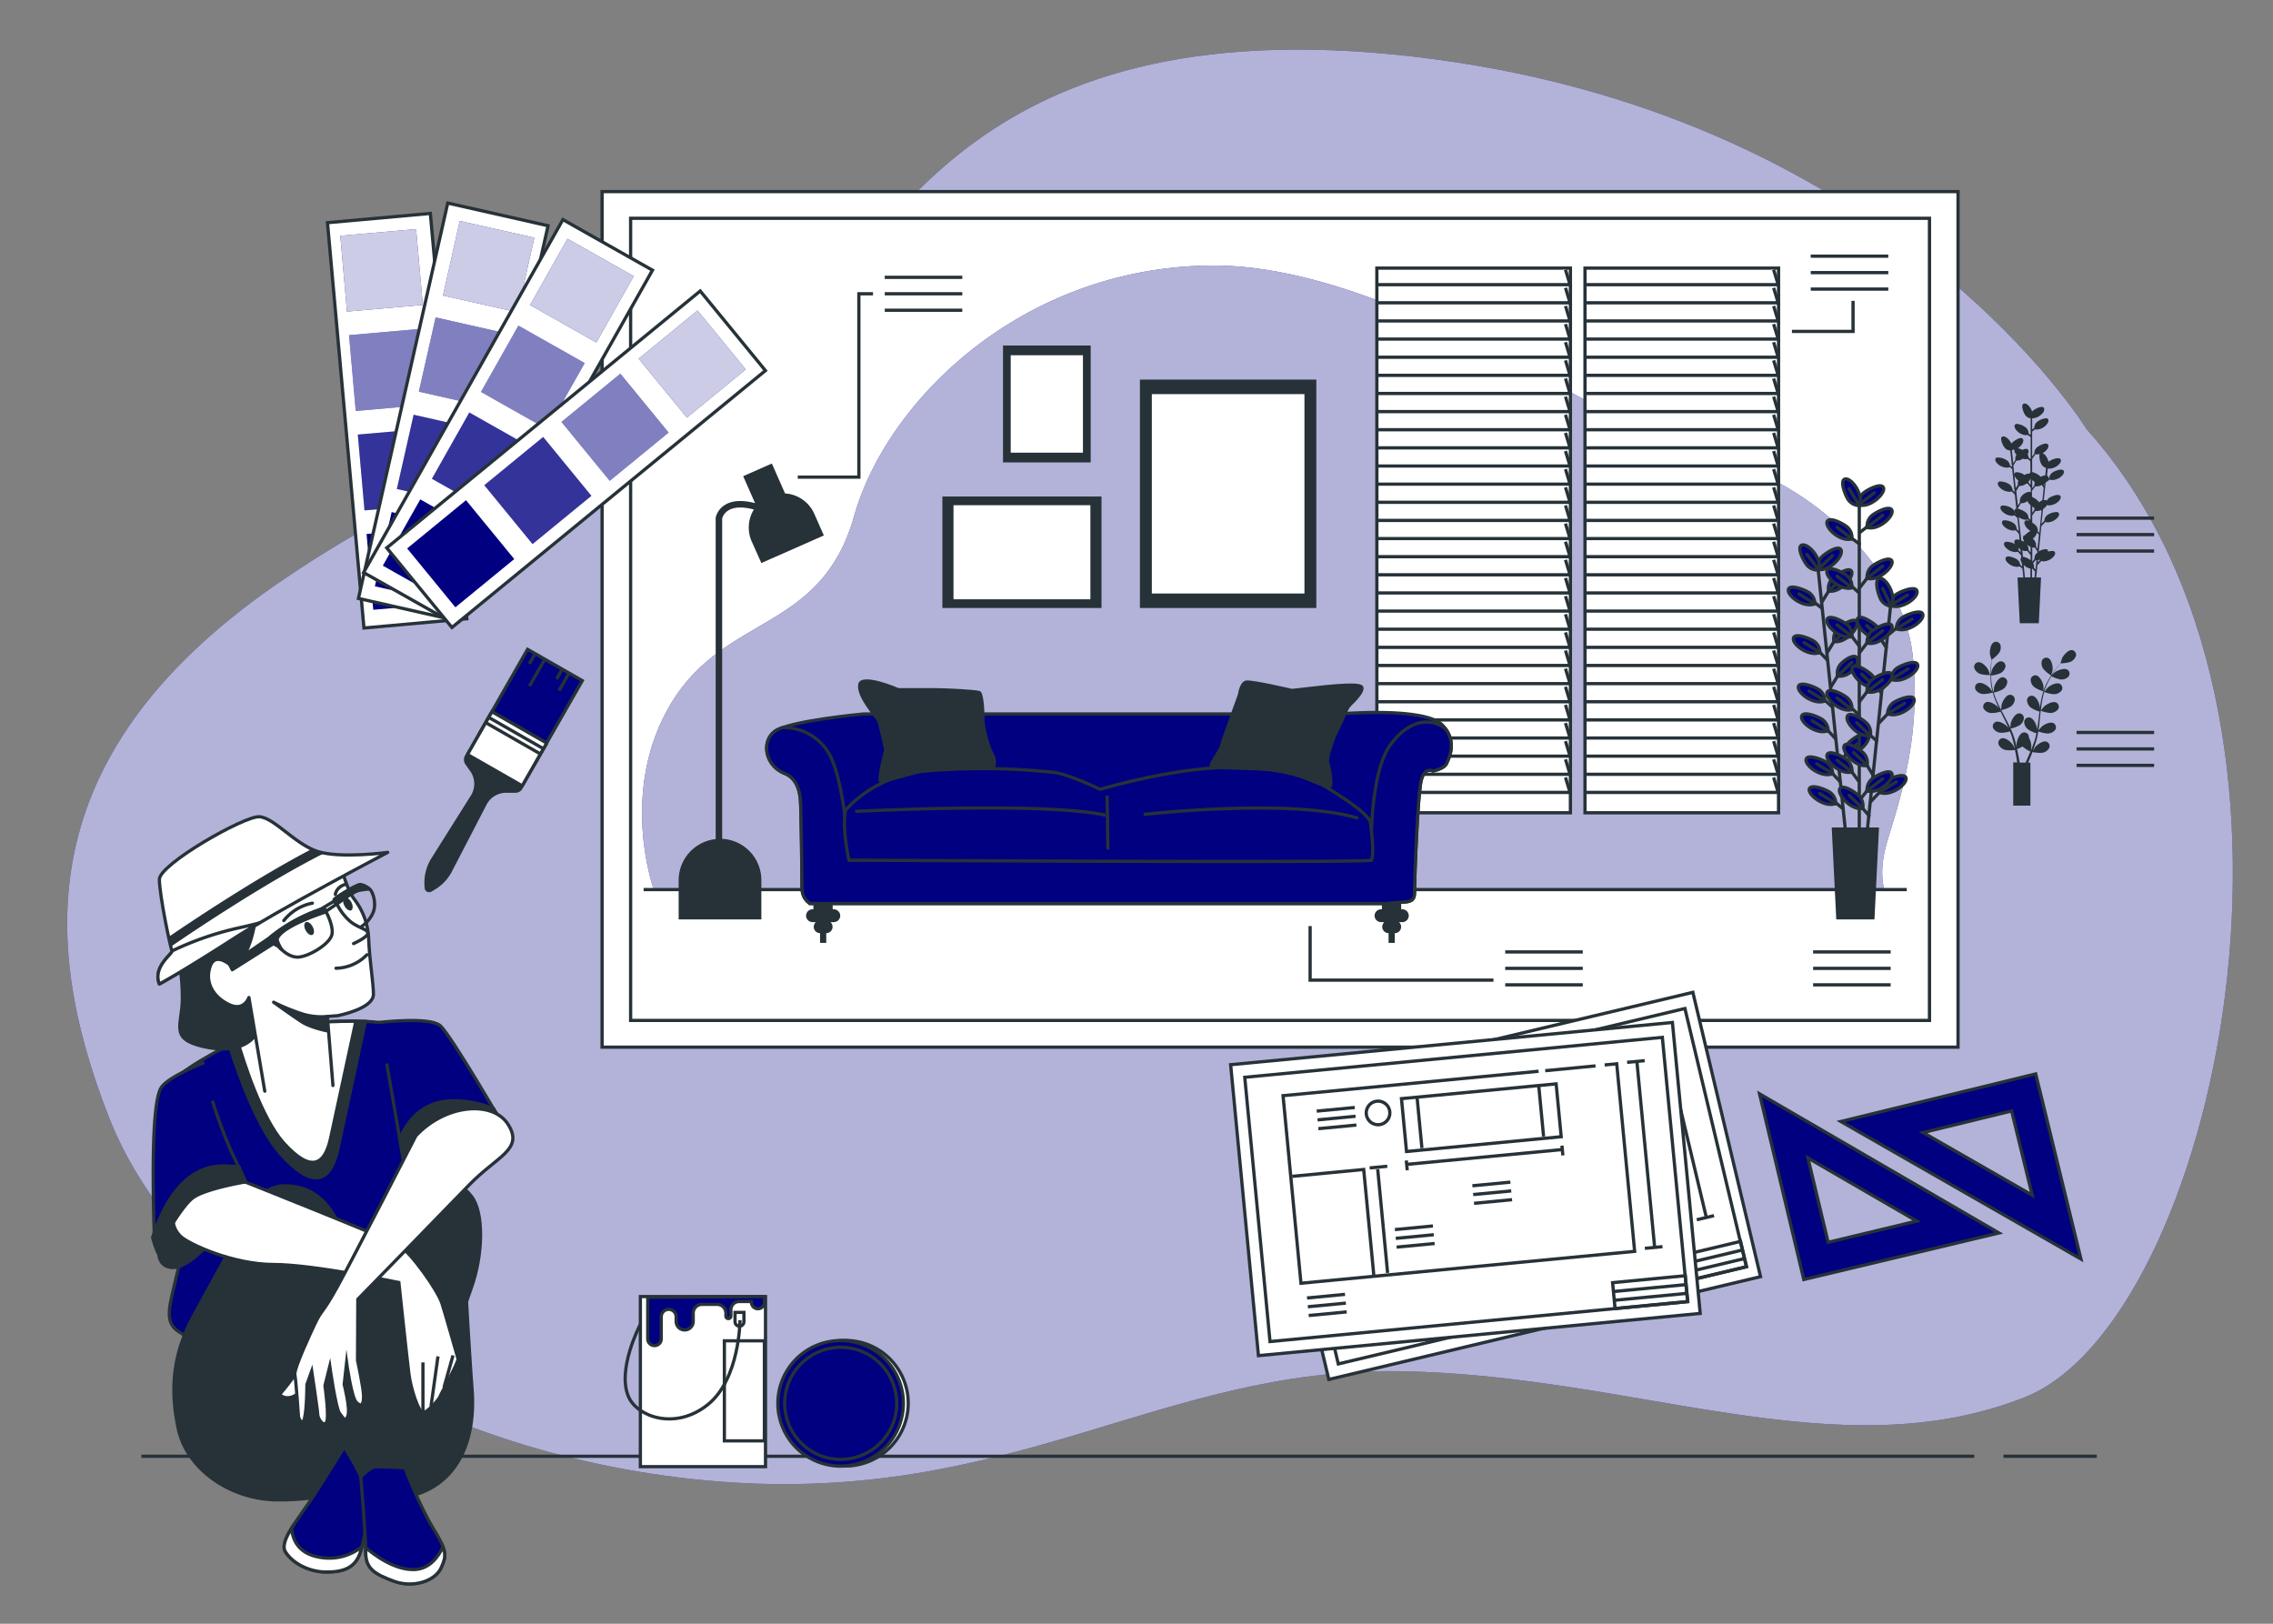 <svg xmlns="http://www.w3.org/2000/svg" viewBox="0 0 700 500"><rect x="0" y="0" width="700" height="500" fill="#808080" stroke="none"/><g id="freepik--background-simple--inject-101"><path d="M642.63,132.22s-58-95-201-114-169,59-198,86-79,22-156,74-76,110-54,166,98,105,188,112,136-35,209-34,135,31,193,8S723.63,222.22,642.63,132.22Z" style="fill:#000080"></path><path d="M642.63,132.22s-58-95-201-114-169,59-198,86-79,22-156,74-76,110-54,166,98,105,188,112,136-35,209-34,135,31,193,8S723.63,222.22,642.63,132.22Z" style="fill:#fff;opacity:0.7"></path></g><g id="freepik--Picture--inject-101"><rect x="185.42" y="59" width="417.58" height="263.45" style="fill:#fff;stroke:#263238;stroke-miterlimit:10"></rect><rect x="194.21" y="67.22" width="400" height="247" style="fill:#fff;stroke:#263238;stroke-miterlimit:10"></rect><path d="M580.27,273.93c-.52-1.93-1.25-6.32.37-12.77,2.22-8.89,11.66-31.66,8.33-60s-36.1-55.54-59.43-58.87-98.3-61.09-156.61-60.54S273,123.42,263,159s-39.44,30-56.1,57.2-5.55,57.76-5.55,57.76Z" style="fill:#000080"></path><path d="M580.27,273.93c-.52-1.93-1.25-6.32.37-12.77,2.22-8.89,11.66-31.66,8.33-60s-36.1-55.54-59.43-58.87-98.3-61.09-156.61-60.54S273,123.42,263,159s-39.44,30-56.1,57.2-5.55,57.76-5.55,57.76Z" style="fill:#fff;opacity:0.7"></path><line x1="198.21" y1="273.93" x2="587.21" y2="273.93" style="fill:none;stroke:#263238;stroke-miterlimit:10"></line><rect x="424.02" y="82.56" width="59.61" height="167.72" style="fill:#fff;stroke:#263238;stroke-miterlimit:10"></rect><polyline points="424.34 87.66 483.51 87.66 482.12 83.05" style="fill:#fff;stroke:#263238;stroke-miterlimit:10"></polyline><polyline points="424.34 93.24 483.51 93.24 482.12 88.63" style="fill:#fff;stroke:#263238;stroke-miterlimit:10"></polyline><polyline points="424.34 98.83 483.51 98.83 482.12 94.22" style="fill:#fff;stroke:#263238;stroke-miterlimit:10"></polyline><polyline points="424.34 104.41 483.51 104.41 482.12 99.8" style="fill:#fff;stroke:#263238;stroke-miterlimit:10"></polyline><polyline points="424.34 110 483.51 110 482.12 105.38" style="fill:#fff;stroke:#263238;stroke-miterlimit:10"></polyline><polyline points="424.34 115.58 483.51 115.58 482.12 110.97" style="fill:#fff;stroke:#263238;stroke-miterlimit:10"></polyline><polyline points="424.34 121.16 483.51 121.16 482.12 116.55" style="fill:#fff;stroke:#263238;stroke-miterlimit:10"></polyline><polyline points="424.34 126.75 483.51 126.75 482.12 122.14" style="fill:#fff;stroke:#263238;stroke-miterlimit:10"></polyline><polyline points="424.34 132.33 483.51 132.33 482.12 127.72" style="fill:#fff;stroke:#263238;stroke-miterlimit:10"></polyline><polyline points="424.34 137.91 483.51 137.91 482.12 133.3" style="fill:#fff;stroke:#263238;stroke-miterlimit:10"></polyline><polyline points="424.34 143.5 483.51 143.5 482.12 138.89" style="fill:#fff;stroke:#263238;stroke-miterlimit:10"></polyline><polyline points="424.34 149.08 483.51 149.08 482.12 144.47" style="fill:#fff;stroke:#263238;stroke-miterlimit:10"></polyline><polyline points="424.34 154.67 483.51 154.67 482.12 150.06" style="fill:#fff;stroke:#263238;stroke-miterlimit:10"></polyline><polyline points="424.34 160.25 483.51 160.25 482.12 155.64" style="fill:#fff;stroke:#263238;stroke-miterlimit:10"></polyline><polyline points="424.34 165.84 483.51 165.84 482.12 161.22" style="fill:#fff;stroke:#263238;stroke-miterlimit:10"></polyline><polyline points="424.34 171.42 483.51 171.42 482.12 166.81" style="fill:#fff;stroke:#263238;stroke-miterlimit:10"></polyline><polyline points="424.34 177 483.51 177 482.12 172.39" style="fill:#fff;stroke:#263238;stroke-miterlimit:10"></polyline><polyline points="424.34 182.59 483.51 182.59 482.12 177.98" style="fill:#fff;stroke:#263238;stroke-miterlimit:10"></polyline><polyline points="424.34 188.17 483.51 188.17 482.12 183.56" style="fill:#fff;stroke:#263238;stroke-miterlimit:10"></polyline><polyline points="424.34 193.75 483.51 193.75 482.12 189.14" style="fill:#fff;stroke:#263238;stroke-miterlimit:10"></polyline><polyline points="424.34 199.34 483.51 199.34 482.12 194.73" style="fill:#fff;stroke:#263238;stroke-miterlimit:10"></polyline><polyline points="424.34 204.92 483.51 204.92 482.12 200.31" style="fill:#fff;stroke:#263238;stroke-miterlimit:10"></polyline><polyline points="424.34 210.51 483.51 210.51 482.12 205.9" style="fill:#fff;stroke:#263238;stroke-miterlimit:10"></polyline><polyline points="424.34 216.09 483.51 216.09 482.12 211.48" style="fill:#fff;stroke:#263238;stroke-miterlimit:10"></polyline><polyline points="424.34 221.68 483.51 221.68 482.12 217.06" style="fill:#fff;stroke:#263238;stroke-miterlimit:10"></polyline><polyline points="424.34 227.26 483.51 227.26 482.12 222.65" style="fill:#fff;stroke:#263238;stroke-miterlimit:10"></polyline><polyline points="424.34 232.84 483.51 232.84 482.12 228.23" style="fill:#fff;stroke:#263238;stroke-miterlimit:10"></polyline><polyline points="424.34 238.43 483.51 238.43 482.12 233.82" style="fill:#fff;stroke:#263238;stroke-miterlimit:10"></polyline><polyline points="424.34 244.01 483.51 244.01 482.12 239.4" style="fill:#fff;stroke:#263238;stroke-miterlimit:10"></polyline><rect x="488.12" y="82.56" width="59.61" height="167.72" style="fill:#fff;stroke:#263238;stroke-miterlimit:10"></rect><polyline points="488.44 87.66 547.61 87.66 546.22 83.05" style="fill:#fff;stroke:#263238;stroke-miterlimit:10"></polyline><polyline points="488.44 93.24 547.61 93.24 546.22 88.63" style="fill:#fff;stroke:#263238;stroke-miterlimit:10"></polyline><polyline points="488.44 98.83 547.61 98.83 546.22 94.22" style="fill:#fff;stroke:#263238;stroke-miterlimit:10"></polyline><polyline points="488.44 104.41 547.61 104.41 546.22 99.8" style="fill:#fff;stroke:#263238;stroke-miterlimit:10"></polyline><polyline points="488.44 110 547.61 110 546.22 105.38" style="fill:#fff;stroke:#263238;stroke-miterlimit:10"></polyline><polyline points="488.44 115.58 547.61 115.58 546.22 110.97" style="fill:#fff;stroke:#263238;stroke-miterlimit:10"></polyline><polyline points="488.44 121.16 547.61 121.16 546.22 116.55" style="fill:#fff;stroke:#263238;stroke-miterlimit:10"></polyline><polyline points="488.44 126.75 547.61 126.75 546.22 122.14" style="fill:#fff;stroke:#263238;stroke-miterlimit:10"></polyline><polyline points="488.44 132.33 547.61 132.33 546.22 127.72" style="fill:#fff;stroke:#263238;stroke-miterlimit:10"></polyline><polyline points="488.44 137.91 547.61 137.91 546.22 133.3" style="fill:#fff;stroke:#263238;stroke-miterlimit:10"></polyline><polyline points="488.44 143.5 547.61 143.5 546.22 138.89" style="fill:#fff;stroke:#263238;stroke-miterlimit:10"></polyline><polyline points="488.44 149.08 547.61 149.08 546.22 144.47" style="fill:#fff;stroke:#263238;stroke-miterlimit:10"></polyline><polyline points="488.44 154.67 547.61 154.67 546.22 150.06" style="fill:#fff;stroke:#263238;stroke-miterlimit:10"></polyline><polyline points="488.44 160.25 547.61 160.25 546.22 155.64" style="fill:#fff;stroke:#263238;stroke-miterlimit:10"></polyline><polyline points="488.44 165.84 547.61 165.84 546.22 161.22" style="fill:#fff;stroke:#263238;stroke-miterlimit:10"></polyline><polyline points="488.44 171.42 547.61 171.42 546.22 166.81" style="fill:#fff;stroke:#263238;stroke-miterlimit:10"></polyline><polyline points="488.44 177 547.61 177 546.22 172.39" style="fill:#fff;stroke:#263238;stroke-miterlimit:10"></polyline><polyline points="488.44 182.59 547.61 182.59 546.22 177.98" style="fill:#fff;stroke:#263238;stroke-miterlimit:10"></polyline><polyline points="488.44 188.17 547.61 188.17 546.22 183.56" style="fill:#fff;stroke:#263238;stroke-miterlimit:10"></polyline><polyline points="488.44 193.75 547.61 193.75 546.22 189.14" style="fill:#fff;stroke:#263238;stroke-miterlimit:10"></polyline><polyline points="488.44 199.34 547.61 199.34 546.22 194.73" style="fill:#fff;stroke:#263238;stroke-miterlimit:10"></polyline><polyline points="488.44 204.92 547.61 204.92 546.22 200.31" style="fill:#fff;stroke:#263238;stroke-miterlimit:10"></polyline><polyline points="488.44 210.51 547.61 210.51 546.22 205.9" style="fill:#fff;stroke:#263238;stroke-miterlimit:10"></polyline><polyline points="488.44 216.09 547.61 216.09 546.22 211.48" style="fill:#fff;stroke:#263238;stroke-miterlimit:10"></polyline><polyline points="488.44 221.68 547.61 221.68 546.22 217.06" style="fill:#fff;stroke:#263238;stroke-miterlimit:10"></polyline><polyline points="488.44 227.26 547.61 227.26 546.22 222.65" style="fill:#fff;stroke:#263238;stroke-miterlimit:10"></polyline><polyline points="488.44 232.84 547.61 232.84 546.22 228.23" style="fill:#fff;stroke:#263238;stroke-miterlimit:10"></polyline><polyline points="488.44 238.43 547.61 238.43 546.22 233.82" style="fill:#fff;stroke:#263238;stroke-miterlimit:10"></polyline><polyline points="488.44 244.01 547.61 244.01 546.22 239.4" style="fill:#fff;stroke:#263238;stroke-miterlimit:10"></polyline><path d="M431.82,280h-.31v-3.23h-5.93V280h-.31a2,2,0,0,0-1.95,1.95h0a2,2,0,0,0,1.95,2h1.06a1.95,1.95,0,0,0,1.3,3.4h0v3h1.91v-3h0a1.94,1.94,0,0,0,1.29-3.4h1.07a2,2,0,0,0,1.95-2h0A2,2,0,0,0,431.82,280Z" style="fill:#263238"></path><path d="M256.73,280h-.3v-3.23h-5.94V280h-.3a2,2,0,0,0-1.95,1.95h0a2,2,0,0,0,1.95,2h1.06a1.95,1.95,0,0,0,1.3,3.4h0v3h1.9v-3h0a1.95,1.95,0,0,0,1.3-3.4h1.06a2,2,0,0,0,1.95-2h0A2,2,0,0,0,256.73,280Z" style="fill:#263238"></path><path d="M441.26,237.43s-2.34-1.4-3.52,2.58-2.11,30.71-2.11,33.29.24,4.21-3,4.45-6.1.47-6.1.47h-177S247,277.05,247,273.3s-.23-23.44-.47-26.73-1.22-6.95-4.92-8.43c-5.86-2.35-7.27-9.61-3.05-12.89s27.43-5.4,27.43-5.4H412.43s26.49-2.34,31.88,3.52c4.61,5,1.87,10.08,1.17,11.72S441.26,237.43,441.26,237.43Z" style="fill:#000080;stroke:#263238;stroke-miterlimit:10"></path><path d="M428.13,229.46c-6.79,9.38-5.86,35.4-5.86,35.4H261.48s-1.17-24.38-6.32-33.05A16.1,16.1,0,0,0,241,224.05a9.3,9.3,0,0,0-2.47,1.2c-4.22,3.28-2.81,10.54,3.05,12.89,3.7,1.48,4.69,5.15,4.92,8.43s.47,23,.47,26.73,2.58,4.92,2.58,4.92h177s2.82-.24,6.1-.47,3-1.88,3-4.45.94-29.3,2.11-33.29,3.52-2.58,3.52-2.58,3.52-.7,4.22-2.34,3-5.92-.21-10.52l0,0C442.2,221.73,434.93,220.09,428.13,229.46Z" style="fill:#000080;stroke:#263238;stroke-miterlimit:10"></path><path d="M260.31,249.62s8.21-10.55,24.61-12.19a205.69,205.69,0,0,1,40.08.47c4.46.71,13.83,5.16,13.83,5.16s23.21-7,41.72-6.8,27.19,5.63,28.6,6.56,12.42,7.5,12.89,10.55,1.17,10.55.23,11.49-160.79,0-160.79,0S259.37,256.42,260.31,249.62Z" style="fill:#000080;stroke:#263238;stroke-miterlimit:10"></path><path d="M263.36,249.86s58.36-3.05,77.11,1.17" style="fill:none;stroke:#263238;stroke-miterlimit:10"></path><path d="M352.19,250.79s45.24-5.15,66.1,1.18" style="fill:none;stroke:#263238;stroke-miterlimit:10"></path><path d="M340.94,244.93s.24,12.19.24,16.65" style="fill:none;stroke:#263238;stroke-miterlimit:10"></path><path d="M276.72,211.89s-11.72-5.16-12.42-1.18,5.39,10.32,5.86,11.49,2.11,8.67,2.11,8.67-2.58,9.61-1.41,10.08,11.95-2.81,14.06-3.52,20.39-.7,21.1-.7,1.17-2.81,0-4.69-2.82-8-2.82-10.54-.23-8.21-1.4-8.68-10.55-.93-13.83-.93Z" style="fill:#263238"></path><path d="M397.9,212.12s-12-2.81-14.07-2.58-2.57,4.22-2.57,4.22-5.16,14.06-5.63,15.94-4.45,6.09-2.58,6.8,20.16.46,23.91,1.64,12.42,5.62,13.13,4.22-.24-6.1-.71-7.5,1.64-7.51,3.05-10.08,2.58-6.33,3.52-7.27,6.32-5.86,2.81-6.8S400.71,211.89,397.9,212.12Z" style="fill:#263238"></path><path d="M222.4,258.3V159.65a4.31,4.31,0,0,1,2-2.53c1.76-1.05,4.43-1.12,7.77-.22a10.56,10.56,0,0,0-.7,9.77l3,6.7,19.24-8.48-2.95-6.71a10.6,10.6,0,0,0-9-6.24l-4.06-9.21-8.83,3.9,3.66,8.3c-3.83-1-6.9-.86-9.13.46a6.31,6.31,0,0,0-3,4v99A12.75,12.75,0,0,0,209,271v12.11h25.47V271A12.74,12.74,0,0,0,222.4,258.3Z" style="fill:#263238"></path><rect x="351.55" y="117.39" width="53.33" height="69.33" style="fill:#263238;stroke:#263238;stroke-miterlimit:10"></rect><rect x="354.22" y="120.86" width="48" height="62.4" style="fill:#fff;stroke:#263238;stroke-miterlimit:10"></rect><rect x="290.72" y="153.39" width="48" height="33.33" style="fill:#263238;stroke:#263238;stroke-miterlimit:10"></rect><rect x="293.14" y="155.07" width="43.16" height="29.97" style="fill:#fff;stroke:#263238;stroke-miterlimit:10"></rect><rect x="308.89" y="106.39" width="27" height="36" style="fill:#263238"></rect><rect x="310.76" y="108.89" width="23.25" height="31" style="fill:#fff;stroke:#263238;stroke-miterlimit:10"></rect><line x1="559.97" y1="175.79" x2="568.4" y2="256.52" style="fill:none;stroke:#263238;stroke-linecap:round;stroke-linejoin:round"></line><line x1="566.74" y1="240.73" x2="563.22" y2="237.03" style="fill:none;stroke:#263238;stroke-linecap:round;stroke-linejoin:round"></line><path d="M564.38,238.24a4.33,4.33,0,0,0-1.52-3.24c-1-.87-6.14-3-6.63-1.23C555.7,235.75,561,239.63,564.38,238.24Z" style="fill:#000080;stroke:#263238;stroke-miterlimit:10"></path><line x1="564.38" y1="238.24" x2="559.47" y2="235.18" style="fill:none;stroke:#263238;stroke-linecap:round;stroke-linejoin:round"></line><line x1="567.61" y1="249.07" x2="564.18" y2="246.22" style="fill:none;stroke:#263238;stroke-linecap:round;stroke-linejoin:round"></line><path d="M565.34,247.42a4.33,4.33,0,0,0-1.52-3.24c-1-.87-6.14-3-6.63-1.22S561.94,248.81,565.34,247.42Z" style="fill:#000080;stroke:#263238;stroke-miterlimit:10"></path><line x1="565.34" y1="247.42" x2="560.43" y2="244.36" style="fill:none;stroke:#263238;stroke-linecap:round;stroke-linejoin:round"></line><line x1="564.35" y1="217.75" x2="560.88" y2="214.63" style="fill:none;stroke:#263238;stroke-linecap:round;stroke-linejoin:round"></line><path d="M562,215.84a4.32,4.32,0,0,0-1.52-3.24c-1-.88-6.14-3-6.63-1.23C553.36,213.35,558.64,217.23,562,215.84Z" style="fill:#000080;stroke:#263238;stroke-miterlimit:10"></path><line x1="562.04" y1="215.84" x2="557.13" y2="212.78" style="fill:none;stroke:#263238;stroke-linecap:round;stroke-linejoin:round"></line><line x1="565.32" y1="227.51" x2="561.84" y2="223.81" style="fill:none;stroke:#263238;stroke-linecap:round;stroke-linejoin:round"></line><path d="M563,225a4.32,4.32,0,0,0-1.52-3.24c-1-.88-6.14-3.05-6.63-1.23C554.32,222.53,559.6,226.41,563,225Z" style="fill:#000080;stroke:#263238;stroke-miterlimit:10"></path><line x1="563" y1="225.02" x2="558.09" y2="221.96" style="fill:none;stroke:#263238;stroke-linecap:round;stroke-linejoin:round"></line><line x1="562.8" y1="203.26" x2="559.32" y2="199.71" style="fill:none;stroke:#263238;stroke-linecap:round;stroke-linejoin:round"></line><path d="M560.48,200.92a4.33,4.33,0,0,0-1.52-3.24c-1-.87-6.14-3-6.63-1.23C551.8,198.43,557.08,202.31,560.48,200.92Z" style="fill:#000080;stroke:#263238;stroke-miterlimit:10"></path><line x1="560.48" y1="200.92" x2="555.57" y2="197.86" style="fill:none;stroke:#263238;stroke-linecap:round;stroke-linejoin:round"></line><line x1="561.13" y1="187.31" x2="557.76" y2="184.73" style="fill:none;stroke:#263238;stroke-linecap:round;stroke-linejoin:round"></line><path d="M558.92,185.94a4.33,4.33,0,0,0-1.52-3.24c-1-.87-6.14-3-6.63-1.23C550.24,183.45,555.52,187.33,558.92,185.94Z" style="fill:#000080;stroke:#263238;stroke-miterlimit:10"></path><line x1="558.92" y1="185.94" x2="554.01" y2="182.88" style="fill:none;stroke:#263238;stroke-linecap:round;stroke-linejoin:round"></line><line x1="566.4" y1="235.64" x2="569.3" y2="230.9" style="fill:none;stroke:#263238;stroke-linecap:round;stroke-linejoin:round"></line><path d="M568.42,232.32a4.31,4.31,0,0,1,.81-3.48c.78-1.06,5.38-4.25,6.24-2.57S572,233,568.42,232.32Z" style="fill:#000080;stroke:#263238;stroke-miterlimit:10"></path><line x1="568.42" y1="232.32" x2="571.87" y2="229.08" style="fill:none;stroke:#263238;stroke-linecap:round;stroke-linejoin:round"></line><line x1="563.88" y1="211.47" x2="566.78" y2="206.74" style="fill:none;stroke:#263238;stroke-linecap:round;stroke-linejoin:round"></line><path d="M565.89,208.16a4.34,4.34,0,0,1,.82-3.48c.78-1.06,4.38-3.72,5.23-2C572.87,204.47,569.51,208.82,565.89,208.16Z" style="fill:#000080;stroke:#263238;stroke-miterlimit:10"></path><line x1="565.89" y1="208.16" x2="570.32" y2="203.93" style="fill:none;stroke:#263238;stroke-linecap:round;stroke-linejoin:round"></line><line x1="562.77" y1="200.86" x2="565.67" y2="196.12" style="fill:none;stroke:#263238;stroke-linecap:round;stroke-linejoin:round"></line><path d="M564.79,197.54a4.31,4.31,0,0,1,.81-3.48c.78-1.06,5.38-4.25,6.24-2.57S568.4,198.2,564.79,197.54Z" style="fill:#000080;stroke:#263238;stroke-miterlimit:10"></path><line x1="564.79" y1="197.54" x2="569.21" y2="193.31" style="fill:none;stroke:#263238;stroke-linecap:round;stroke-linejoin:round"></line><line x1="561.14" y1="185.29" x2="564.05" y2="180.55" style="fill:none;stroke:#263238;stroke-linecap:round;stroke-linejoin:round"></line><path d="M563.16,182a4.36,4.36,0,0,1,.82-3.49c.78-1.06,5.38-4.25,6.23-2.57S566.78,182.63,563.16,182Z" style="fill:#000080;stroke:#263238;stroke-miterlimit:10"></path><line x1="563.16" y1="181.98" x2="567.58" y2="177.75" style="fill:none;stroke:#263238;stroke-linecap:round;stroke-linejoin:round"></line><path d="M559.9,175.34a4.31,4.31,0,0,1,.82-3.49c.78-1.06,5.38-4.25,6.23-2.57C567.88,171.11,563.52,176,559.9,175.34Z" style="fill:#000080;stroke:#263238;stroke-miterlimit:10"></path><line x1="559.9" y1="175.34" x2="564.32" y2="171.11" style="fill:none;stroke:#263238;stroke-linecap:round;stroke-linejoin:round"></line><path d="M560.16,175.52a4.33,4.33,0,0,1-3.38-1.18c-1-.89-3.66-5.79-1.91-6.47C556.79,167.14,561.19,172,560.16,175.52Z" style="fill:#000080;stroke:#263238;stroke-miterlimit:10"></path><line x1="560.16" y1="175.52" x2="556.42" y2="170.68" style="fill:none;stroke:#263238;stroke-linecap:round;stroke-linejoin:round"></line><line x1="572.59" y1="154.03" x2="572.59" y2="256.13" style="fill:none;stroke:#263238;stroke-linecap:round;stroke-linejoin:round"></line><line x1="582.19" y1="186.9" x2="573.82" y2="267.64" style="fill:none;stroke:#263238;stroke-linecap:round;stroke-linejoin:round"></line><line x1="575.59" y1="251.15" x2="573.65" y2="248.93" style="fill:none;stroke:#263238;stroke-linecap:round;stroke-linejoin:round"></line><path d="M573.65,248.93a4.34,4.34,0,0,0-.82-3.48c-.78-1.06-5.38-4.25-6.24-2.57S570,249.59,573.65,248.93Z" style="fill:#000080;stroke:#263238;stroke-miterlimit:10"></path><line x1="573.65" y1="248.93" x2="569.47" y2="244.92" style="fill:none;stroke:#263238;stroke-linecap:round;stroke-linejoin:round"></line><line x1="577.95" y1="228.1" x2="575.08" y2="225.69" style="fill:none;stroke:#263238;stroke-linecap:round;stroke-linejoin:round"></line><path d="M576,226.52a4.29,4.29,0,0,0-.82-3.48c-.78-1.06-5.38-4.24-6.23-2.57C568,222.3,572.36,227.18,576,226.52Z" style="fill:#000080;stroke:#263238;stroke-miterlimit:10"></path><line x1="575.97" y1="226.52" x2="571.8" y2="222.52" style="fill:none;stroke:#263238;stroke-linecap:round;stroke-linejoin:round"></line><line x1="577.04" y1="239.02" x2="574.13" y2="234.28" style="fill:none;stroke:#263238;stroke-linecap:round;stroke-linejoin:round"></line><path d="M575,235.71a4.36,4.36,0,0,0-.82-3.49c-.78-1.06-5.38-4.24-6.24-2.56S571.41,236.37,575,235.71Z" style="fill:#000080;stroke:#263238;stroke-miterlimit:10"></path><line x1="575.02" y1="235.71" x2="570.84" y2="231.7" style="fill:none;stroke:#263238;stroke-linecap:round;stroke-linejoin:round"></line><line x1="579.41" y1="213.38" x2="576.63" y2="210.19" style="fill:none;stroke:#263238;stroke-linecap:round;stroke-linejoin:round"></line><path d="M577.52,211.61a4.36,4.36,0,0,0-.82-3.49c-.78-1.05-5.38-4.24-6.23-2.56S573.91,212.27,577.52,211.61Z" style="fill:#000080;stroke:#263238;stroke-miterlimit:10"></path><line x1="577.52" y1="211.61" x2="573.34" y2="207.6" style="fill:none;stroke:#263238;stroke-linecap:round;stroke-linejoin:round"></line><line x1="580.87" y1="199.36" x2="578.19" y2="195.21" style="fill:none;stroke:#263238;stroke-linecap:round;stroke-linejoin:round"></line><path d="M579.08,196.63a4.34,4.34,0,0,0-.83-3.49c-.77-1-5.38-4.24-6.23-2.56S575.46,197.29,579.08,196.63Z" style="fill:#000080;stroke:#263238;stroke-miterlimit:10"></path><line x1="579.08" y1="196.63" x2="574.9" y2="192.62" style="fill:none;stroke:#263238;stroke-linecap:round;stroke-linejoin:round"></line><line x1="576.16" y1="246.79" x2="579.98" y2="242.76" style="fill:none;stroke:#263238;stroke-linecap:round;stroke-linejoin:round"></line><path d="M578.82,244a4.33,4.33,0,0,1,1.51-3.24c1-.88,6.14-3,6.63-1.24C587.5,241.47,582.22,245.36,578.82,244Z" style="fill:#000080;stroke:#263238;stroke-miterlimit:10"></path><line x1="578.82" y1="243.97" x2="584.01" y2="240.74" style="fill:none;stroke:#263238;stroke-linecap:round;stroke-linejoin:round"></line><line x1="578.67" y1="222.63" x2="582.48" y2="218.6" style="fill:none;stroke:#263238;stroke-linecap:round;stroke-linejoin:round"></line><path d="M581.32,219.8a4.33,4.33,0,0,1,1.52-3.24c1-.87,6.14-3.05,6.63-1.23C590,217.31,584.73,221.19,581.32,219.8Z" style="fill:#000080;stroke:#263238;stroke-miterlimit:10"></path><line x1="581.32" y1="219.8" x2="586.52" y2="216.58" style="fill:none;stroke:#263238;stroke-linecap:round;stroke-linejoin:round"></line><line x1="579.77" y1="212.01" x2="583.58" y2="207.98" style="fill:none;stroke:#263238;stroke-linecap:round;stroke-linejoin:round"></line><path d="M582.42,209.19a4.34,4.34,0,0,1,1.52-3.25c1-.87,6.14-3.05,6.63-1.23C591.11,206.69,585.83,210.57,582.42,209.19Z" style="fill:#000080;stroke:#263238;stroke-miterlimit:10"></path><line x1="582.42" y1="209.19" x2="587.62" y2="205.96" style="fill:none;stroke:#263238;stroke-linecap:round;stroke-linejoin:round"></line><line x1="581.34" y1="195.65" x2="585.2" y2="192.41" style="fill:none;stroke:#263238;stroke-linecap:round;stroke-linejoin:round"></line><path d="M584,193.62a4.32,4.32,0,0,1,1.52-3.24c1-.88,6.14-3,6.63-1.24C592.72,191.12,587.44,195,584,193.62Z" style="fill:#000080;stroke:#263238;stroke-miterlimit:10"></path><line x1="584.04" y1="193.62" x2="589.24" y2="190.39" style="fill:#fff;stroke:#263238;stroke-miterlimit:10"></line><path d="M582.22,186.45a4.34,4.34,0,0,1,1.51-3.24c1-.88,6.14-3.05,6.63-1.23C590.9,184,585.62,187.84,582.22,186.45Z" style="fill:#000080;stroke:#263238;stroke-miterlimit:10"></path><line x1="582.22" y1="186.45" x2="587.42" y2="183.22" style="fill:none;stroke:#263238;stroke-linecap:round;stroke-linejoin:round"></line><path d="M582.43,186.68a4.32,4.32,0,0,1-3.06-1.85c-.77-1.06-2.39-6.42-.53-6.72C580.86,177.79,584.17,183.44,582.43,186.68Z" style="fill:#000080;stroke:#263238;stroke-miterlimit:10"></path><line x1="582.43" y1="186.68" x2="579.77" y2="181.17" style="fill:none;stroke:#263238;stroke-linecap:round;stroke-linejoin:round"></line><line x1="572.45" y1="240.59" x2="569.29" y2="236.37" style="fill:none;stroke:#263238;stroke-linecap:round;stroke-linejoin:round"></line><path d="M570.32,237.69a4.3,4.3,0,0,0-1.17-3.38c-.89-1-5.79-3.67-6.47-1.91S566.8,238.72,570.32,237.69Z" style="fill:#000080;stroke:#263238;stroke-miterlimit:10"></path><line x1="570.32" y1="237.69" x2="565.75" y2="234.13" style="fill:none;stroke:#263238;stroke-linecap:round;stroke-linejoin:round"></line><line x1="572.56" y1="220.22" x2="569.29" y2="217.18" style="fill:none;stroke:#263238;stroke-linecap:round;stroke-linejoin:round"></line><path d="M570.32,218.5a4.31,4.31,0,0,0-1.17-3.38c-.89-1-5.79-3.67-6.47-1.91S566.8,219.53,570.32,218.5Z" style="fill:#000080;stroke:#263238;stroke-miterlimit:10"></path><line x1="570.32" y1="218.5" x2="565.75" y2="214.95" style="fill:none;stroke:#263238;stroke-linecap:round;stroke-linejoin:round"></line><line x1="572.67" y1="199.06" x2="569.29" y2="194.65" style="fill:none;stroke:#263238;stroke-linecap:round;stroke-linejoin:round"></line><path d="M570.32,196a4.31,4.31,0,0,0-1.17-3.38c-.89-1-5.79-3.66-6.47-1.91C562,192.59,566.8,197,570.32,196Z" style="fill:#000080;stroke:#263238;stroke-miterlimit:10"></path><line x1="570.32" y1="195.97" x2="565.75" y2="192.42" style="fill:none;stroke:#263238;stroke-linecap:round;stroke-linejoin:round"></line><line x1="572.45" y1="182.5" x2="569.29" y2="179.66" style="fill:none;stroke:#263238;stroke-linecap:round;stroke-linejoin:round"></line><path d="M570.32,181a4.3,4.3,0,0,0-1.17-3.38c-.89-1-5.79-3.67-6.47-1.91C562,177.6,566.8,182,570.32,181Z" style="fill:#000080;stroke:#263238;stroke-miterlimit:10"></path><line x1="570.32" y1="180.98" x2="565.75" y2="177.42" style="fill:none;stroke:#263238;stroke-linecap:round;stroke-linejoin:round"></line><line x1="572.64" y1="167.5" x2="569.36" y2="165.1" style="fill:none;stroke:#263238;stroke-linecap:round;stroke-linejoin:round"></line><path d="M570.32,165.92a4.3,4.3,0,0,0-1.17-3.38c-.89-1-5.79-3.67-6.47-1.91C562,162.54,566.8,167,570.32,165.92Z" style="fill:#000080;stroke:#263238;stroke-miterlimit:10"></path><line x1="570.32" y1="165.92" x2="565.75" y2="162.36" style="fill:none;stroke:#263238;stroke-linecap:round;stroke-linejoin:round"></line><line x1="573.25" y1="245.68" x2="575.98" y2="242.22" style="fill:none;stroke:#263238;stroke-linecap:round;stroke-linejoin:round"></line><path d="M575,243.55a4.33,4.33,0,0,1,1.18-3.38c.88-1,5.79-3.67,6.46-1.91C583.33,240.17,578.48,244.58,575,243.55Z" style="fill:#000080;stroke:#263238;stroke-miterlimit:10"></path><line x1="574.95" y1="243.55" x2="579.79" y2="239.8" style="fill:none;stroke:#263238;stroke-linecap:round;stroke-linejoin:round"></line><line x1="572.6" y1="216.12" x2="575.98" y2="211.71" style="fill:none;stroke:#263238;stroke-linecap:round;stroke-linejoin:round"></line><path d="M575,213a4.34,4.34,0,0,1,1.18-3.38c.88-1,5.79-3.67,6.46-1.91S578.48,214.06,575,213Z" style="fill:#000080;stroke:#263238;stroke-miterlimit:10"></path><line x1="574.95" y1="213.03" x2="579.79" y2="209.29" style="fill:none;stroke:#263238;stroke-linecap:round;stroke-linejoin:round"></line><line x1="572.6" y1="201.06" x2="575.98" y2="196.65" style="fill:none;stroke:#263238;stroke-linecap:round;stroke-linejoin:round"></line><path d="M575,198a4.34,4.34,0,0,1,1.18-3.38c.88-1,5.79-3.67,6.46-1.91S578.48,199,575,198Z" style="fill:#000080;stroke:#263238;stroke-miterlimit:10"></path><line x1="574.95" y1="197.97" x2="579.79" y2="194.22" style="fill:none;stroke:#263238;stroke-linecap:round;stroke-linejoin:round"></line><line x1="572.6" y1="181.15" x2="575.98" y2="176.74" style="fill:none;stroke:#263238;stroke-linecap:round;stroke-linejoin:round"></line><path d="M575,178.06a4.34,4.34,0,0,1,1.18-3.38c.88-1,5.79-3.67,6.46-1.91S578.48,179.09,575,178.06Z" style="fill:#000080;stroke:#263238;stroke-miterlimit:10"></path><line x1="574.95" y1="178.06" x2="579.79" y2="174.32" style="fill:none;stroke:#263238;stroke-linecap:round;stroke-linejoin:round"></line><line x1="572.75" y1="163.97" x2="576.06" y2="161.38" style="fill:none;stroke:#263238;stroke-linecap:round;stroke-linejoin:round"></line><path d="M575,162.41a4.34,4.34,0,0,1,1.18-3.38c.88-1,5.79-3.67,6.46-1.91C583.33,159,578.48,163.44,575,162.41Z" style="fill:#000080;stroke:#263238;stroke-miterlimit:10"></path><line x1="574.95" y1="162.41" x2="579.79" y2="158.67" style="fill:none;stroke:#263238;stroke-linecap:round;stroke-linejoin:round"></line><path d="M572.4,155.47a4.31,4.31,0,0,1,1.17-3.38c.89-1,5.79-3.67,6.47-1.91S575.92,156.5,572.4,155.47Z" style="fill:#000080;stroke:#263238;stroke-miterlimit:10"></path><line x1="572.4" y1="155.47" x2="577.24" y2="151.72" style="fill:none;stroke:#263238;stroke-linecap:round;stroke-linejoin:round"></line><path d="M572.63,155.68a4.32,4.32,0,0,1-3.24-1.53c-.87-1-3-6.14-1.22-6.63C570.15,147,574,152.28,572.63,155.68Z" style="fill:#000080;stroke:#263238;stroke-miterlimit:10"></path><line x1="572.63" y1="155.68" x2="569.42" y2="150.47" style="fill:none;stroke:#263238;stroke-linecap:round;stroke-linejoin:round"></line><polygon points="576.79 282.61 565.98 282.61 564.63 255.3 578.14 255.3 576.79 282.61" style="fill:#263238;stroke:#263238;stroke-miterlimit:10"></polygon><polyline points="245.69 146.92 264.5 146.92 264.5 90.46 268.85 90.46" style="fill:none;stroke:#263238;stroke-miterlimit:10"></polyline><line x1="272.47" y1="85.4" x2="296.35" y2="85.4" style="fill:none;stroke:#263238;stroke-miterlimit:10"></line><line x1="272.47" y1="90.46" x2="296.35" y2="90.46" style="fill:none;stroke:#263238;stroke-miterlimit:10"></line><line x1="272.47" y1="95.53" x2="296.35" y2="95.53" style="fill:none;stroke:#263238;stroke-miterlimit:10"></line><line x1="463.55" y1="293.13" x2="487.43" y2="293.13" style="fill:none;stroke:#263238;stroke-miterlimit:10"></line><line x1="463.55" y1="298.19" x2="487.43" y2="298.19" style="fill:none;stroke:#263238;stroke-miterlimit:10"></line><line x1="463.55" y1="303.26" x2="487.43" y2="303.26" style="fill:none;stroke:#263238;stroke-miterlimit:10"></line><line x1="558.37" y1="293.13" x2="582.25" y2="293.13" style="fill:none;stroke:#263238;stroke-miterlimit:10"></line><line x1="558.37" y1="298.19" x2="582.25" y2="298.19" style="fill:none;stroke:#263238;stroke-miterlimit:10"></line><line x1="558.37" y1="303.26" x2="582.25" y2="303.26" style="fill:none;stroke:#263238;stroke-miterlimit:10"></line><line x1="557.64" y1="78.88" x2="581.53" y2="78.88" style="fill:none;stroke:#263238;stroke-miterlimit:10"></line><line x1="557.64" y1="83.95" x2="581.53" y2="83.95" style="fill:none;stroke:#263238;stroke-miterlimit:10"></line><line x1="557.64" y1="89.02" x2="581.53" y2="89.02" style="fill:none;stroke:#263238;stroke-miterlimit:10"></line><polyline points="403.47 285.17 403.47 301.81 459.93 301.81" style="fill:none;stroke:#263238;stroke-miterlimit:10"></polyline><polyline points="551.85 102.05 570.67 102.05 570.67 92.64" style="fill:none;stroke:#263238;stroke-miterlimit:10"></polyline></g><g id="freepik--Floor--inject-101"><line x1="617" y1="448.43" x2="645.73" y2="448.43" style="fill:none;stroke:#263238;stroke-miterlimit:10"></line><line x1="43.56" y1="448.43" x2="608" y2="448.43" style="fill:none;stroke:#263238;stroke-miterlimit:10"></line></g><g id="freepik--paint-brush--inject-101"><rect x="153.89" y="202.82" width="19.41" height="29.5" transform="translate(129.69 -52.52) rotate(29.79)" style="fill:#000080;stroke:#263238;stroke-miterlimit:10"></rect><path d="M151.51,219.15l-7.85,13.71a2.14,2.14,0,0,0,.05,2.2l1.7,2.38a7.33,7.33,0,0,1,.17,7.56L133,265a13.71,13.71,0,0,0-1.78,7.62l.05.79a.89.89,0,0,0,1.34.71l.86-.5a13.65,13.65,0,0,0,5-5l11.06-21.32a7.3,7.3,0,0,1,6.6-3.68h2.59a1.94,1.94,0,0,0,1.75-1l7.9-13.81Z" style="fill:#263238;stroke:#263238;stroke-linejoin:round"></path><rect x="148.57" y="220.85" width="15.18" height="19.41" transform="translate(-121.51 251.55) rotate(-60.21)" style="fill:#fff;stroke:#263238;stroke-linejoin:round"></rect><line x1="150.58" y1="220.95" x2="167.49" y2="230.63" style="fill:none;stroke:#263238;stroke-linejoin:round"></line><line x1="149.65" y1="222.56" x2="166.57" y2="232.25" style="fill:none;stroke:#263238;stroke-linejoin:round"></line><line x1="164.92" y1="201.08" x2="163" y2="204.44" style="fill:#fff;stroke:#263238;stroke-miterlimit:10"></line><line x1="167.55" y1="203.41" x2="163.06" y2="211.25" style="fill:#fff;stroke:#263238;stroke-miterlimit:10"></line><line x1="173.11" y1="206.1" x2="171.4" y2="209.09" style="fill:#fff;stroke:#263238;stroke-miterlimit:10"></line><line x1="175.16" y1="207.43" x2="172.16" y2="212.66" style="fill:#fff;stroke:#263238;stroke-miterlimit:10"></line></g><g id="freepik--paint-bucket--inject-101"><rect x="197.21" y="399.25" width="38.54" height="52.38" style="fill:#fff;stroke:#263238;stroke-miterlimit:10"></rect><rect x="223.08" y="412.88" width="12.32" height="30.81" style="fill:none;stroke:#263238;stroke-miterlimit:10"></rect><path d="M197.2,407.82s-7.41,14-3.56,22.45c2.74,6,14.29,10.23,24.25,2.33s10-26.07,10-26.07" style="fill:none;stroke:#263238;stroke-miterlimit:10"></path><path d="M227.73,408.36h0a1.36,1.36,0,0,1-1.37-1.36v-2.88h2.74V407A1.36,1.36,0,0,1,227.73,408.36Z" style="fill:none;stroke:#263238;stroke-miterlimit:10"></path><path d="M199.48,399.47v12.8a2.08,2.08,0,0,0,2.08,2.08h0a2.08,2.08,0,0,0,2.08-2.08v-6.79a2.29,2.29,0,0,1,2.29-2.29h0a2.3,2.3,0,0,1,2.3,2.29v1.43a2.62,2.62,0,0,0,2.63,2.62h0a2.62,2.62,0,0,0,2.62-2.62v-2.55a2.7,2.7,0,0,1,2.71-2.7h4.65a2.71,2.71,0,0,1,2.71,2.7v.91a.76.76,0,0,0,.76.76h0a.76.76,0,0,0,.77-.76v-1.94a2.55,2.55,0,0,1,2.55-2.55h3.79V401a2,2,0,0,0,2,2h0a2,2,0,0,0,2-2v-1.75Z" style="fill:#000080;stroke:#263238;stroke-miterlimit:10"></path><circle cx="260.38" cy="432.11" r="19.33" transform="translate(-219.7 587.17) rotate(-76.83)" style="fill:#fff;stroke:#263238;stroke-miterlimit:10"></circle><circle cx="258.9" cy="432.11" r="19.33" transform="translate(-147.13 133.97) rotate(-22.78)" style="fill:#000080;stroke:#263238;stroke-miterlimit:10"></circle><circle cx="258.9" cy="432.11" r="17.26" transform="translate(-208.94 618.86) rotate(-80.83)" style="fill:#000080;stroke:#263238;stroke-miterlimit:10"></circle></g><g id="freepik--Plants--inject-101"><path d="M631.25,147.67a2.4,2.4,0,0,0,.84.15,4.44,4.44,0,0,0,2.73-1.13c.61-.55.9-1.12.78-1.56a.67.67,0,0,0-.5-.48c-.87-.26-2.77.58-3.21,1a2.46,2.46,0,0,0-.83,1.56l-.22.18a.93.93,0,0,0,0-.5.67.67,0,0,0-.43-.39l.23-2.25h0l0,0a2.33,2.33,0,0,0,.53.06,4.44,4.44,0,0,0,2.72-1.13c.61-.55.9-1.11.78-1.56a.67.67,0,0,0-.5-.48c-.87-.26-2.77.58-3.21,1l-.08.09a4.72,4.72,0,0,0-.77-1.75,2.14,2.14,0,0,0-1.08-.9,5,5,0,0,0,1.15-.91c.55-.6.78-1.2.61-1.63a.69.69,0,0,0-.55-.43c-.89-.17-2.69.86-3.09,1.3a2.45,2.45,0,0,0-.65,1.79l-.67.87v-6a.28.28,0,0,0,0-.18v-1.49l.9-.71a2.32,2.32,0,0,0,.58.08,4.26,4.26,0,0,0,2.87-1.42c.55-.61.78-1.2.61-1.63a.68.68,0,0,0-.55-.43,5.17,5.17,0,0,0-3.09,1.3,2.45,2.45,0,0,0-.66,1.66l-.66.52v-3.47h.21a4.24,4.24,0,0,0,2.86-1.42,1.72,1.72,0,0,0,.62-1.63.69.69,0,0,0-.55-.43c-.88-.17-2.69.87-3.09,1.31l-.07.09a4.73,4.73,0,0,0-.94-1.66c-.55-.62-1.11-.9-1.56-.78a.68.68,0,0,0-.48.5c-.26.86.57,2.76,1,3.21a2.41,2.41,0,0,0,1.53.82v5.15l-.62-.46a2.45,2.45,0,0,0-.66-1.67,5.18,5.18,0,0,0-3.09-1.31.69.69,0,0,0-.55.43c-.17.43.06,1,.61,1.63a4.22,4.22,0,0,0,2.87,1.42,2.15,2.15,0,0,0,.56-.07l.88.65v6.86l-.63-.56a2.25,2.25,0,0,0-.29-1,1.4,1.4,0,0,0,.2-1.31.63.63,0,0,0-.58-.37,2.48,2.48,0,0,0-1.21.34,4.9,4.9,0,0,0-1.43-.5,4.89,4.89,0,0,0,1.16-1.1c.49-.66.65-1.27.44-1.68a.69.69,0,0,0-.59-.37c-.89-.08-2.58,1.14-2.94,1.62a.47.47,0,0,1-.06.09,4.76,4.76,0,0,0-1.11-1.55c-.6-.55-1.19-.78-1.62-.61a.66.66,0,0,0-.43.54,5.13,5.13,0,0,0,1.29,3.1,2.54,2.54,0,0,0,1.53.66l.53,5.08-.59-.45a2.43,2.43,0,0,0-.82-1.5,5.09,5.09,0,0,0-3.21-1,.67.67,0,0,0-.5.48c-.12.44.17,1,.78,1.56A4.44,4.44,0,0,0,618,144a2.24,2.24,0,0,0,.89-.17h0l.79.6.74,7.13-.6-.62a2.49,2.49,0,0,0-.84-1.68,5.19,5.19,0,0,0-3.21-1,.7.7,0,0,0-.5.49c-.12.44.16,1,.78,1.55a4.37,4.37,0,0,0,2.72,1.14,2.54,2.54,0,0,0,.73-.12l1,1,.45,4.31a.68.68,0,0,0-.52.43.86.86,0,0,0,0,.48,2.59,2.59,0,0,0-.65-.88,5.15,5.15,0,0,0-3.21-1,.66.66,0,0,0-.49.49c-.12.44.16,1,.77,1.55a4.44,4.44,0,0,0,2.73,1.13,2.45,2.45,0,0,0,.8-.14l.91.82.42,4.06-.61-.65a2.43,2.43,0,0,0-.84-1.71,5.17,5.17,0,0,0-3.21-1,.7.7,0,0,0-.5.49c-.12.44.17,1,.78,1.55a4.44,4.44,0,0,0,2.72,1.13,2.4,2.4,0,0,0,.71-.11l1,1.1.19,1.9a2.12,2.12,0,0,0-1-.13.69.69,0,0,0-.55.43,1.18,1.18,0,0,0,.13,1,4.93,4.93,0,0,0-2.85-.73.67.67,0,0,0-.5.48c-.12.45.16,1,.78,1.56a4.41,4.41,0,0,0,2.72,1.13,2.47,2.47,0,0,0,.72-.12l1,1.08.07.67a.52.52,0,0,0-.13.17,1.54,1.54,0,0,0,.3,1.48l.12,1.13-.59-.49a2.44,2.44,0,0,0-.83-1.55c-.44-.39-2.34-1.23-3.2-1a.67.67,0,0,0-.5.48c-.12.45.16,1,.78,1.56a4.39,4.39,0,0,0,2.72,1.13,2.4,2.4,0,0,0,.84-.15l.85.7.29,2.72h-1.8l.7,14.1h5.86l.69-14.1h-1.5l.18-1.68a.25.25,0,0,0,0-.22l.19-1.88,0,0,1.23-1.3a2.16,2.16,0,0,0,.71.12,4.41,4.41,0,0,0,2.72-1.13c.62-.55.9-1.12.78-1.56a.64.64,0,0,0-.49-.48,3.11,3.11,0,0,0-1.64.2.85.85,0,0,0-.05-.36.68.68,0,0,0-.55-.43,4.18,4.18,0,0,0-2.27.71l0-.05.53-5.1a.26.26,0,0,0,0-.15l.25-2.47,0,0,1.23-1.3a2.46,2.46,0,0,0,.71.12,4.37,4.37,0,0,0,2.72-1.14c.62-.54.9-1.11.78-1.55a.68.68,0,0,0-.5-.49,5.14,5.14,0,0,0-3.2,1,2.42,2.42,0,0,0-.84,1.71l-.86.9.47-4.49,0,0,.12-.12a4.5,4.5,0,0,0,.72-.64,3.62,3.62,0,0,0,.41-.53,2.26,2.26,0,0,0,.69.11,4.41,4.41,0,0,0,2.72-1.13c.62-.55.9-1.11.78-1.56a.65.65,0,0,0-.5-.48c-.86-.26-2.76.58-3.21,1a2.47,2.47,0,0,0-.53.68,1,1,0,0,0-.29-.12,1.93,1.93,0,0,0-.66,0l.56-5.39Zm-1.69,1.9-.23-.35a2.83,2.83,0,0,0,.28-.2Zm-1.51,14.52-.49-.42a2.45,2.45,0,0,0-.49-1.75,5.25,5.25,0,0,0-1.22-1v-2.22l1-1.35a2.3,2.3,0,0,0,.45,0,3.17,3.17,0,0,0,1.23-.27l.19.22Zm-5.26,5.37a3.11,3.11,0,0,0,1.12.23,2.28,2.28,0,0,0,.44-.05l1,1.32h0v1.58a4.6,4.6,0,0,0-2.35-1.08Zm2.56.69-.63-.83a2.46,2.46,0,0,0-.56-1.69,4.19,4.19,0,0,0,1.19.77Zm.5-14.17a3.75,3.75,0,0,0,.72.42,2.19,2.19,0,0,0-.05.62l-.67.88Zm-1.13-7.71a4.19,4.19,0,0,0,.28-.34,3.66,3.66,0,0,0,.35-.57v2l-.63-.81A1.11,1.11,0,0,0,624.72,148.27Zm-2.87,1.37h.21a3.35,3.35,0,0,0,2-.74,2.21,2.21,0,0,0,.35,0l1,1.29v1.45a.71.71,0,0,0-.47-.21,3.78,3.78,0,0,0-2.41,1.38,2.39,2.39,0,0,0-.47,1.84l-.65,1.06-.47-4.49,0,0Zm2.87,9.89a2.43,2.43,0,0,0-.65-1.57,6.16,6.16,0,0,0-2.62-1.3l0-.19s0,0,0,0l.93-1.52.24,0a2.88,2.88,0,0,0,1.74-.65,3.15,3.15,0,0,0,.38.64,5.88,5.88,0,0,0,.59.65v4.52ZM623.6,167l.22.26-.26-.19Zm2.55,6.43.72-.91.3,0-.3,2.84-.48-.55A2.38,2.38,0,0,0,626.15,173.47Zm1.27-3.25a2.08,2.08,0,0,0-.25.21,2.41,2.41,0,0,0-.65,1.77l-.65.82,0,0v-4.43a2.5,2.5,0,0,0,.61.09l.21,0,.78,1.27Zm-1.57-20a.24.24,0,0,0,0-.26v-2.15a5.1,5.1,0,0,0,.82.71,2.2,2.2,0,0,0-.15,1l-.67.88Zm1-10.31a2.3,2.3,0,0,0,.45.05,2.79,2.79,0,0,0,.81-.12v0a5.16,5.16,0,0,0,.64,3.29,2.43,2.43,0,0,0,1.35,1l-.24,2.28a4.64,4.64,0,0,0-1.4.45,5.63,5.63,0,0,0-2.63-1.46V141.3Zm-1.53,5.58a.65.65,0,0,0-.26.26s0,.08-.05.13a.48.48,0,0,0-.18,0,2.71,2.71,0,0,0-1.37.42,4.54,4.54,0,0,0-2.51-.86.68.68,0,0,0-.55.43c-.17.43.06,1,.61,1.63a6,6,0,0,0,.58.53,2.35,2.35,0,0,0-.17,1.31l-.65,1-.73-6.95,0,0,.93-1.51h.21a3.23,3.23,0,0,0,1.75-.6,3.15,3.15,0,0,0,.91.15,2.27,2.27,0,0,0,.63-.08h0l.78.7Zm-5.75-6.9v0h0a2.67,2.67,0,0,0,.79-.13A1.74,1.74,0,0,0,621,140a2.42,2.42,0,0,0-.34,1.64l-.65,1-.42-4Zm1.38,20-.4-.36a1.33,1.33,0,0,0-.05-.3A2.77,2.77,0,0,0,621,158.64Zm.75.68a3.84,3.84,0,0,0,2.18.82,2.28,2.28,0,0,0,.63-.09h0l.51.47a2.06,2.06,0,0,0-.93-.21.67.67,0,0,0-.58.37c-.21.41,0,1,.44,1.68a4.75,4.75,0,0,0,1.36,1.23h0a6,6,0,0,0-1.63,1.22.25.25,0,0,1,0,.07h0a.69.69,0,0,0-.59.37,1.37,1.37,0,0,0,.17,1.25.61.61,0,0,0,0,.15l-.13.21a4.36,4.36,0,0,0-.65-.32Zm0,10.23a2.56,2.56,0,0,0-.18-.79,5.4,5.4,0,0,0,.68.46l.11,1Zm1.51,4.47a4.08,4.08,0,0,0,2.08,1.18v2.68h-1.68Zm2.58,3.86v-2.64l.17,0,.78.9-.18,1.76Zm1.82-5.3a3.2,3.2,0,0,0,.78-.2v0l-.85.9Zm-.6-4.24a2.48,2.48,0,0,0-.47-1.84,3,3,0,0,0-.51-.49,5.67,5.67,0,0,0,.72-.76,2.59,2.59,0,0,0,.52-1.12l.66.55-.46,4.42Zm.88-13.67a1,1,0,0,0-.11-.17,6.14,6.14,0,0,0-2-1.4v-1.89l1-1.35a2.3,2.3,0,0,0,.45,0,3.5,3.5,0,0,0,1.58-.43l.57.89-.39,3.76A6.65,6.65,0,0,0,628,154.67Z" style="fill:#263238"></path><line x1="639.51" y1="159.55" x2="663.39" y2="159.55" style="fill:none;stroke:#263238;stroke-miterlimit:10"></line><line x1="639.51" y1="164.62" x2="663.39" y2="164.62" style="fill:none;stroke:#263238;stroke-miterlimit:10"></line><line x1="639.51" y1="169.68" x2="663.39" y2="169.68" style="fill:none;stroke:#263238;stroke-miterlimit:10"></line><line x1="639.51" y1="225.55" x2="663.39" y2="225.55" style="fill:none;stroke:#263238;stroke-miterlimit:10"></line><line x1="639.51" y1="230.62" x2="663.39" y2="230.62" style="fill:none;stroke:#263238;stroke-miterlimit:10"></line><line x1="639.51" y1="235.68" x2="663.39" y2="235.68" style="fill:none;stroke:#263238;stroke-miterlimit:10"></line><path d="M609.88,207.54a10.52,10.52,0,0,0,3,.33s-.46-1.41-.5-1.49c-.48-1-2-2.63-3.19-2.46a1.45,1.45,0,0,0-1.17,1.82A3.05,3.05,0,0,0,609.88,207.54Z" style="fill:#263238"></path><path d="M638.14,200.19c-1.22-.13-2.67,1.55-3.12,2.55,0,.09-.49,1.51-.46,1.51h0l-.74.86c-.47.59-1,1.26-1.54,2a23.49,23.49,0,0,0-1.6,2.56,18,18,0,0,0-1.37,3.08.06.06,0,0,0,0,0c0-.36,0-1.37,0-1.45-.14-1.08-1.06-3.11-2.27-3.33a1.45,1.45,0,0,0-1.67,1.37,3.06,3.06,0,0,0,1.16,2.28,10.47,10.47,0,0,0,2.76,1.26,26.55,26.55,0,0,0-.81,3.33c-.12.66-.21,1.33-.3,2,0-.32,0-.59,0-.63-.14-1.09-1-3.11-2.26-3.33a1.45,1.45,0,0,0-1.68,1.36,3.06,3.06,0,0,0,1.17,2.28,9.52,9.52,0,0,0,2.67,1.23c0,.26-.06.52-.1.77-.14,1.24-.28,2.47-.46,3.67-.06.43-.14.84-.21,1.26,0-.28,0-.51,0-.55-.14-1.09-1-3.11-2.26-3.33a1.46,1.46,0,0,0-1.68,1.37,3,3,0,0,0,1.17,2.27,9,9,0,0,0,2.6,1.21c-.09.43-.18.85-.29,1.26s-.13.54-.23.82-.17.54-.26.8c-.18.51-.37,1-.56,1.53l-.4,1c.07-.42.18-1.25.18-1.32a5.59,5.59,0,0,0-.76-2.75,1.15,1.15,0,0,0,0-.32,1.44,1.44,0,0,0-1.77-1.23c-1.19.31-1.94,2.4-2,3.49,0,.07,0,.77.07,1.22-.06-.26-.11-.51-.18-.78-.12-.52-.26-1-.41-1.6-.08-.27-.16-.54-.25-.82s-.19-.55-.28-.83c-.24-.64-.51-1.28-.79-1.92a9.63,9.63,0,0,0,2.74-1,3,3,0,0,0,1.33-2.19,1.45,1.45,0,0,0-1.57-1.48c-1.22.13-2.28,2.07-2.5,3.15,0,.07-.09.86-.12,1.29-.18-.38-.35-.76-.54-1.15-.54-1.1-1.13-2.19-1.71-3.29-.18-.33-.35-.67-.53-1a9.84,9.84,0,0,0,2.84-1.05,3.06,3.06,0,0,0,1.34-2.18,1.46,1.46,0,0,0-1.57-1.49c-1.23.13-2.29,2.08-2.51,3.16,0,.08-.12,1.21-.13,1.5-.38-.74-.76-1.48-1.1-2.23a24.58,24.58,0,0,1-1.2-3.09,10.2,10.2,0,0,0,2.85-1.06,3,3,0,0,0,1.34-2.18,1.45,1.45,0,0,0-1.57-1.49c-1.22.13-2.28,2.08-2.51,3.15,0,.09-.12,1.31-.13,1.53l-.06-.18a18,18,0,0,1-.62-3.27c-.07-.61-.1-1.2-.12-1.77a10.06,10.06,0,0,0,2.89-.73,3,3,0,0,0,1.56-2,1.45,1.45,0,0,0-1.4-1.65c-1.23,0-2.49,1.81-2.83,2.86,0,.05-.14.65-.23,1.09,0-.26,0-.53,0-.78,0-.92.06-1.78.12-2.53,0-.43.08-.81.12-1.17a9.58,9.58,0,0,0,2.21-2,3,3,0,0,0,.46-2.52,1.45,1.45,0,0,0-2-.82c-1.09.57-1.38,2.76-1.2,3.85,0,.09.43,1.52.45,1.51h0c0,.34-.1.72-.14,1.12-.07.76-.15,1.61-.17,2.54a24,24,0,0,0,.07,3,18.29,18.29,0,0,0,.56,3.32v0c-.19-.3-.76-1.14-.81-1.19-.72-.83-2.6-2-3.73-1.54a1.46,1.46,0,0,0-.64,2.07,3,3,0,0,0,2.23,1.26,10.39,10.39,0,0,0,3-.47,25.17,25.17,0,0,0,1.17,3.23c.26.61.55,1.22.84,1.83-.17-.26-.33-.49-.36-.52-.72-.83-2.59-2-3.72-1.53a1.46,1.46,0,0,0-.65,2.07,3,3,0,0,0,2.23,1.25,9.41,9.41,0,0,0,2.91-.45l.35.7c.55,1.11,1.11,2.22,1.63,3.32.18.38.35.77.52,1.16-.16-.23-.29-.42-.32-.45-.72-.83-2.59-2-3.72-1.53a1.46,1.46,0,0,0-.65,2.07,3,3,0,0,0,2.23,1.25,9.17,9.17,0,0,0,2.83-.42c.16.4.32.81.46,1.2s.19.53.26.81.15.55.23.82c.12.53.26,1.07.37,1.58.08.36.14.7.22,1-.18-.39-.54-1.14-.58-1.2-.59-.93-2.26-2.38-3.45-2.08a1.46,1.46,0,0,0-.95,2,3.05,3.05,0,0,0,2,1.57,9.5,9.5,0,0,0,3,0c.12.57.22,1.13.32,1.66.14.79.25,1.52.35,2.19H620v13.31h5.29V234.84h-.7c.21-.48.43-1,.65-1.53s.46-1.14.69-1.74a10.24,10.24,0,0,0,3,.23,3,3,0,0,0,2.13-1.42,1.45,1.45,0,0,0-.81-2c-1.16-.4-2.94.93-3.59,1.81,0,0-.39.66-.61,1l.28-.74c.18-.51.35-1,.54-1.57l.24-.81c.09-.27.15-.57.22-.85.16-.67.29-1.35.4-2a9.59,9.59,0,0,0,2.85.65,3,3,0,0,0,2.32-1.08,1.46,1.46,0,0,0-.49-2.11c-1.09-.56-3.05.48-3.83,1.25,0,0-.54.67-.81,1,.07-.41.13-.83.19-1.25.15-1.22.26-2.46.38-3.69l.12-1.13a10.28,10.28,0,0,0,3,.69,3.06,3.06,0,0,0,2.32-1.09,1.45,1.45,0,0,0-.49-2.1c-1.09-.57-3,.47-3.83,1.24-.06.06-.77.95-.94,1.19.09-.83.18-1.66.31-2.47a23.53,23.53,0,0,1,.71-3.24,10.41,10.41,0,0,0,3,.69,3,3,0,0,0,2.32-1.08,1.46,1.46,0,0,0-.49-2.11c-1.09-.56-3.05.47-3.83,1.25-.06.06-.83,1-1,1.2,0-.06,0-.13.05-.19a18.47,18.47,0,0,1,1.28-3.07c.28-.55.58-1.05.88-1.54a10.06,10.06,0,0,0,2.81,1,3.05,3.05,0,0,0,2.42-.83,1.46,1.46,0,0,0-.25-2.15c-1-.68-3.09.14-4,.83,0,0-.48.46-.79.78l.42-.65c.51-.77,1-1.45,1.5-2.05.26-.33.51-.63.75-.91a9.72,9.72,0,0,0,2.93-.42,3.05,3.05,0,0,0,1.77-1.85A1.46,1.46,0,0,0,638.14,200.19ZM624.61,233c-.29.66-.56,1.26-.82,1.82H622c-.12-.7-.26-1.48-.43-2.33-.11-.58-.25-1.19-.39-1.83a12.81,12.81,0,0,0,1.68-.79,10.63,10.63,0,0,0,2.45,1.58C625,232,624.82,232.53,624.61,233Z" style="fill:#263238"></path><path d="M631.7,208s.39-1.43.41-1.53c.15-1.08-.2-3.27-1.31-3.81a1.45,1.45,0,0,0-2,.88,3,3,0,0,0,.52,2.5A10.31,10.31,0,0,0,631.7,208Z" style="fill:#263238"></path></g><g id="freepik--color-palette--inject-101"><rect x="105.72" y="66.91" width="31.68" height="124.81" transform="matrix(1, -0.09, 0.09, 1, -10.89, 11.18)" style="fill:#fff;stroke:#263238;stroke-miterlimit:10"></rect><rect x="105.78" y="71.53" width="23.44" height="23.44" transform="translate(-6.86 10.64) rotate(-5.04)" style="fill:#000080"></rect><rect x="105.78" y="71.53" width="23.44" height="23.44" transform="translate(-6.86 10.64) rotate(-5.04)" style="fill:#fff;opacity:0.8"></rect><rect x="108.48" y="102.13" width="23.44" height="23.44" transform="translate(-9.54 11) rotate(-5.04)" style="fill:#000080"></rect><rect x="108.48" y="102.13" width="23.44" height="23.44" transform="translate(-9.54 11) rotate(-5.04)" style="fill:#fff;opacity:0.5"></rect><rect x="111.18" y="132.74" width="23.44" height="23.44" transform="translate(-12.22 11.36) rotate(-5.04)" style="fill:#000080"></rect><rect x="111.18" y="132.74" width="23.44" height="23.44" transform="translate(-12.22 11.36) rotate(-5.04)" style="fill:#fff;opacity:0.2"></rect><rect x="113.88" y="163.35" width="23.44" height="23.44" transform="translate(-14.9 11.71) rotate(-5.04)" style="fill:#000080"></rect><rect x="123.74" y="64.49" width="31.68" height="124.81" transform="translate(31.4 -27.64) rotate(12.73)" style="fill:#fff;stroke:#263238;stroke-miterlimit:10"></rect><rect x="138.05" y="70.07" width="23.44" height="23.44" transform="matrix(0.98, 0.22, -0.22, 0.98, 21.71, -31)" style="fill:#000080"></rect><rect x="138.05" y="70.07" width="23.44" height="23.44" transform="matrix(0.98, 0.22, -0.22, 0.98, 21.71, -31)" style="fill:#fff;opacity:0.8"></rect><rect x="131.28" y="100.04" width="23.44" height="23.44" transform="translate(28.15 -28.77) rotate(12.73)" style="fill:#000080"></rect><rect x="131.28" y="100.04" width="23.44" height="23.44" transform="translate(28.15 -28.77) rotate(12.73)" style="fill:#fff;opacity:0.5"></rect><rect x="124.5" y="130.01" width="23.44" height="23.44" transform="translate(34.59 -26.54) rotate(12.73)" style="fill:#000080"></rect><rect x="124.5" y="130.01" width="23.44" height="23.44" transform="translate(34.59 -26.54) rotate(12.73)" style="fill:#fff;opacity:0.2"></rect><rect x="117.73" y="159.98" width="23.44" height="23.44" transform="translate(41.03 -24.31) rotate(12.73)" style="fill:#000080"></rect><rect x="140.61" y="67.35" width="31.68" height="124.81" transform="translate(84.05 -60.17) rotate(29.46)" style="fill:#fff;stroke:#263238;stroke-miterlimit:10"></rect><rect x="167.48" y="77.77" width="23.44" height="23.44" transform="translate(67.19 -76.57) rotate(29.46)" style="fill:#000080"></rect><rect x="167.48" y="77.77" width="23.44" height="23.44" transform="translate(67.19 -76.57) rotate(29.46)" style="fill:#fff;opacity:0.8"></rect><rect x="152.37" y="104.52" width="23.44" height="23.44" transform="translate(78.39 -65.67) rotate(29.46)" style="fill:#000080"></rect><rect x="152.37" y="104.52" width="23.44" height="23.44" transform="translate(78.39 -65.67) rotate(29.46)" style="fill:#fff;opacity:0.5"></rect><rect x="137.25" y="131.27" width="23.44" height="23.44" transform="translate(89.59 -54.78) rotate(29.46)" style="fill:#000080"></rect><rect x="137.25" y="131.27" width="23.44" height="23.44" transform="translate(89.59 -54.78) rotate(29.46)" style="fill:#fff;opacity:0.2"></rect><rect x="122.14" y="158.03" width="23.44" height="23.44" transform="translate(100.8 -43.89) rotate(29.46)" style="fill:#000080"></rect><rect x="161.58" y="79.01" width="31.68" height="124.81" transform="translate(174.35 -85.45) rotate(50.67)" style="fill:#fff;stroke:#263238;stroke-miterlimit:10"></rect><rect x="201.47" y="100.38" width="23.44" height="23.44" transform="translate(164.77 -123.85) rotate(50.67)" style="fill:#000080"></rect><rect x="201.47" y="100.38" width="23.44" height="23.44" transform="translate(164.77 -123.85) rotate(50.67)" style="fill:#fff;opacity:0.8"></rect><rect x="177.7" y="119.85" width="23.44" height="23.44" transform="translate(171.13 -98.34) rotate(50.67)" style="fill:#000080"></rect><rect x="177.7" y="119.85" width="23.44" height="23.44" transform="translate(171.13 -98.34) rotate(50.67)" style="fill:#fff;opacity:0.5"></rect><rect x="153.93" y="139.33" width="23.44" height="23.44" transform="translate(177.49 -72.82) rotate(50.67)" style="fill:#000080"></rect><rect x="153.93" y="139.33" width="23.44" height="23.44" transform="translate(177.49 -72.82) rotate(50.67)" style="fill:#fff;opacity:0.2"></rect><rect x="130.17" y="158.8" width="23.44" height="23.44" transform="translate(183.85 -47.31) rotate(50.67)" style="fill:#000080"></rect></g><g id="freepik--Rulers--inject-101"><path d="M541.88,336.84,555.5,394l60.09-14.33Zm14.89,19.74L590.29,376,563,382.55Z" style="fill:#000080;stroke:#263238;stroke-miterlimit:10"></path><path d="M640.85,387.69l-13.93-57-60,14.65Zm-15-19.66-33.63-19.28,27.29-6.66Z" style="fill:#000080;stroke:#263238;stroke-miterlimit:10"></path></g><g id="freepik--Drawings--inject-101"><rect x="396.95" y="320.17" width="136.67" height="90" transform="translate(-71.92 117.68) rotate(-13.39)" style="fill:#fff;stroke:#263238;stroke-miterlimit:10"></rect><polyline points="502.49 321.37 506.12 320.51 519.55 376.95 419.13 400.86 405.7 344.41 482.6 326.1" style="fill:#fff;stroke:#263238;stroke-miterlimit:10"></polyline><rect x="400.93" y="324.39" width="129.19" height="81.75" transform="translate(-71.94 117.74) rotate(-13.39)" style="fill:none;stroke:#263238;stroke-miterlimit:10"></rect><rect x="514.77" y="384.75" width="22.49" height="8.01" transform="translate(-75.73 132.39) rotate(-13.39)" style="fill:none;stroke:#263238;stroke-miterlimit:10"></rect><line x1="514.9" y1="390.08" x2="536.42" y2="384.96" style="fill:none;stroke:#263238;stroke-miterlimit:10"></line><line x1="515.52" y1="392.72" x2="537.14" y2="387.57" style="fill:none;stroke:#263238;stroke-miterlimit:10"></line><polyline points="411.93 368.62 433.44 363.5 441.01 395.32" style="fill:none;stroke:#263238;stroke-miterlimit:10"></polyline><line x1="509.22" y1="319.63" x2="514.52" y2="318.36" style="fill:none;stroke:#263238;stroke-miterlimit:10"></line><line x1="522.54" y1="375.6" x2="527.85" y2="374.34" style="fill:none;stroke:#263238;stroke-miterlimit:10"></line><line x1="512.23" y1="319.22" x2="525.56" y2="375.19" style="fill:none;stroke:#263238;stroke-miterlimit:10"></line><line x1="435.19" y1="362.78" x2="440.49" y2="361.51" style="fill:none;stroke:#263238;stroke-miterlimit:10"></line><line x1="437.69" y1="362.8" x2="445.12" y2="394.03" style="fill:none;stroke:#263238;stroke-miterlimit:10"></line><rect x="443.17" y="334.55" width="47.85" height="16.35" transform="translate(-66.67 117.49) rotate(-13.39)" style="fill:none;stroke:#263238;stroke-miterlimit:10"></rect><line x1="446.64" y1="339.19" x2="450.28" y2="354.51" style="fill:none;stroke:#263238;stroke-miterlimit:10"></line><line x1="483.26" y1="330.48" x2="486.9" y2="345.8" style="fill:none;stroke:#263238;stroke-miterlimit:10"></line><line x1="492.89" y1="347.79" x2="493.59" y2="350.74" style="fill:none;stroke:#263238;stroke-miterlimit:10"></line><line x1="446.05" y1="358.95" x2="446.75" y2="361.89" style="fill:none;stroke:#263238;stroke-miterlimit:10"></line><line x1="446.03" y1="360.19" x2="492.87" y2="349.04" style="fill:none;stroke:#263238;stroke-miterlimit:10"></line><path d="M438.94,344.76a3.64,3.64,0,1,0-2.7,4.38A3.64,3.64,0,0,0,438.94,344.76Z" style="fill:none;stroke:#263238;stroke-miterlimit:10"></path><line x1="484.6" y1="325.66" x2="499.74" y2="322.05" style="fill:#fff;stroke:#263238;stroke-miterlimit:10"></line><line x1="421.61" y1="405.1" x2="433.05" y2="402.38" style="fill:none;stroke:#263238;stroke-miterlimit:10"></line><line x1="422.23" y1="407.74" x2="433.68" y2="405.02" style="fill:none;stroke:#263238;stroke-miterlimit:10"></line><line x1="422.86" y1="410.38" x2="434.3" y2="407.66" style="fill:none;stroke:#263238;stroke-miterlimit:10"></line><line x1="467.27" y1="363.85" x2="478.71" y2="361.13" style="fill:none;stroke:#263238;stroke-miterlimit:10"></line><line x1="467.9" y1="366.49" x2="479.34" y2="363.77" style="fill:none;stroke:#263238;stroke-miterlimit:10"></line><line x1="468.53" y1="369.13" x2="479.97" y2="366.41" style="fill:none;stroke:#263238;stroke-miterlimit:10"></line><line x1="445.51" y1="380.5" x2="456.95" y2="377.78" style="fill:none;stroke:#263238;stroke-miterlimit:10"></line><line x1="446.14" y1="383.14" x2="457.58" y2="380.42" style="fill:none;stroke:#263238;stroke-miterlimit:10"></line><line x1="446.77" y1="385.78" x2="458.21" y2="383.06" style="fill:none;stroke:#263238;stroke-miterlimit:10"></line><line x1="416.62" y1="347.7" x2="428.06" y2="344.98" style="fill:none;stroke:#263238;stroke-miterlimit:10"></line><line x1="417.25" y1="350.34" x2="428.69" y2="347.62" style="fill:none;stroke:#263238;stroke-miterlimit:10"></line><line x1="417.88" y1="352.98" x2="429.32" y2="350.26" style="fill:none;stroke:#263238;stroke-miterlimit:10"></line><rect x="382.95" y="321.17" width="136.67" height="90" transform="translate(-32.78 44.58) rotate(-5.46)" style="fill:#fff;stroke:#263238;stroke-miterlimit:10"></rect><polyline points="494.18 327.93 497.89 327.57 503.41 385.33 400.65 395.15 395.13 337.39 473.83 329.87" style="fill:#fff;stroke:#263238;stroke-miterlimit:10"></polyline><rect x="386.92" y="325.42" width="129.19" height="81.75" transform="translate(-32.79 44.6) rotate(-5.46)" style="fill:none;stroke:#263238;stroke-miterlimit:10"></rect><rect x="496.93" y="393.91" width="22.49" height="8.01" transform="translate(-35.54 50.13) rotate(-5.46)" style="fill:none;stroke:#263238;stroke-miterlimit:10"></rect><line x1="496.98" y1="397.69" x2="519.01" y2="395.59" style="fill:none;stroke:#263238;stroke-miterlimit:10"></line><line x1="497.24" y1="400.39" x2="519.36" y2="398.28" style="fill:none;stroke:#263238;stroke-miterlimit:10"></line><polyline points="397.96 362.23 419.97 360.12 423.08 392.68" style="fill:none;stroke:#263238;stroke-miterlimit:10"></polyline><line x1="501.08" y1="327.13" x2="506.51" y2="326.61" style="fill:none;stroke:#263238;stroke-miterlimit:10"></line><line x1="506.56" y1="384.4" x2="511.98" y2="383.88" style="fill:none;stroke:#263238;stroke-miterlimit:10"></line><line x1="504.13" y1="327.14" x2="509.6" y2="384.42" style="fill:none;stroke:#263238;stroke-miterlimit:10"></line><line x1="421.81" y1="359.64" x2="427.23" y2="359.13" style="fill:none;stroke:#263238;stroke-miterlimit:10"></line><line x1="424.28" y1="360.02" x2="427.33" y2="391.97" style="fill:none;stroke:#263238;stroke-miterlimit:10"></line><rect x="432.25" y="336.02" width="47.85" height="16.35" transform="translate(-30.66 44.94) rotate(-5.46)" style="fill:none;stroke:#263238;stroke-miterlimit:10"></rect><line x1="436.4" y1="337.87" x2="437.9" y2="353.54" style="fill:none;stroke:#263238;stroke-miterlimit:10"></line><line x1="473.87" y1="334.29" x2="475.37" y2="349.96" style="fill:none;stroke:#263238;stroke-miterlimit:10"></line><line x1="481.02" y1="352.77" x2="481.31" y2="355.79" style="fill:none;stroke:#263238;stroke-miterlimit:10"></line><line x1="433.09" y1="357.35" x2="433.38" y2="360.36" style="fill:none;stroke:#263238;stroke-miterlimit:10"></line><line x1="432.9" y1="358.58" x2="480.84" y2="354.01" style="fill:none;stroke:#263238;stroke-miterlimit:10"></line><path d="M428,342.32a3.63,3.63,0,1,0-3.27,4A3.63,3.63,0,0,0,428,342.32Z" style="fill:none;stroke:#263238;stroke-miterlimit:10"></path><line x1="475.87" y1="329.7" x2="491.36" y2="328.22" style="fill:#fff;stroke:#263238;stroke-miterlimit:10"></line><line x1="402.51" y1="399.69" x2="414.22" y2="398.57" style="fill:none;stroke:#263238;stroke-miterlimit:10"></line><line x1="402.77" y1="402.39" x2="414.48" y2="401.27" style="fill:none;stroke:#263238;stroke-miterlimit:10"></line><line x1="403.03" y1="405.09" x2="414.74" y2="403.97" style="fill:none;stroke:#263238;stroke-miterlimit:10"></line><line x1="453.44" y1="365.14" x2="465.14" y2="364.02" style="fill:none;stroke:#263238;stroke-miterlimit:10"></line><line x1="453.69" y1="367.84" x2="465.4" y2="366.72" style="fill:none;stroke:#263238;stroke-miterlimit:10"></line><line x1="453.95" y1="370.54" x2="465.66" y2="369.42" style="fill:none;stroke:#263238;stroke-miterlimit:10"></line><line x1="429.58" y1="378.63" x2="441.29" y2="377.51" style="fill:none;stroke:#263238;stroke-miterlimit:10"></line><line x1="429.84" y1="381.33" x2="441.55" y2="380.21" style="fill:none;stroke:#263238;stroke-miterlimit:10"></line><line x1="430.1" y1="384.03" x2="441.81" y2="382.91" style="fill:none;stroke:#263238;stroke-miterlimit:10"></line><line x1="405.5" y1="342.15" x2="417.21" y2="341.03" style="fill:none;stroke:#263238;stroke-miterlimit:10"></line><line x1="405.76" y1="344.85" x2="417.46" y2="343.73" style="fill:none;stroke:#263238;stroke-miterlimit:10"></line><line x1="406.01" y1="347.55" x2="417.72" y2="346.44" style="fill:none;stroke:#263238;stroke-miterlimit:10"></line></g><g id="freepik--Character--inject-101"><path d="M82.38,315.78s-27.17,13-28.1,16.67,3.09,40.76,3.09,46.63-1.24,5.87-3.09,14.21-4,13.58.62,16.67,14.82,9,34.89,9S140.44,409,142,404.4s.62-34.27.31-39.83-9-42.31-11.12-45.09-6.17-3.39-14.51-4.63S82.38,315.78,82.38,315.78Z" style="fill:#000080;stroke:#263238;stroke-miterlimit:10"></path><path d="M78.06,371.67S65.4,394.52,59.53,405.33s-7.41,21.61-4.63,34.58,16.67,21.93,30.57,21.93a76.81,76.81,0,0,0,23.47-3.4s6.17,5.56,18.83,1.85,18.84-16.05,17.61-32.42-2.78-46.94-3.09-52.49-7.1-4.95-12.35-2.48-24.4,31.19-24.4,31.19-9-27.79-12.66-31.49S87,366.11,78.06,371.67Z" style="fill:#263238;stroke:#263238;stroke-miterlimit:10"></path><path d="M108,442.38s-5.87,9.58-10.81,17.3-11.42,14.82-9.26,18.21,7.1,6.18,12.66,6.18,8.65-1.54,10.19-5.56,4-20.69,5.87-25.32S113.26,439.3,108,442.38Z" style="fill:#000080;stroke:#263238;stroke-miterlimit:10"></path><path d="M98.15,479.47c-6.5-1.19-8.09-5.64-8.35-8.89-1.89,3.09-2.92,5.65-1.86,7.31,2.16,3.4,7.1,6.18,12.66,6.18s8.65-1.54,10.19-5.56a21.64,21.64,0,0,0,.67-2.24A16.06,16.06,0,0,1,98.15,479.47Z" style="fill:#fff;stroke:#263238;stroke-miterlimit:10"></path><path d="M119.75,370.13s-5.87,46.93-8.34,58.36-4.63,16.36-4.63,17.29,6.48,9.57,10.5,9.88,7.41-8.34,13-18.53,11.11-30.26,14.82-40.45,4-23.47,0-28.41S130.55,355.61,119.75,370.13Z" style="fill:#263238;stroke:#263238;stroke-miterlimit:10"></path><path d="M104.14,353.47c1.58-7.4,5.94-27.55,8.4-38.94-10.61-.38-30.16,1.25-30.16,1.25s-5.61,2.68-11.81,5.94c3,9.57,8.92,25.91,15.87,33.63C96.61,366.65,101.88,364,104.14,353.47Z" style="fill:#263238;stroke:#263238;stroke-miterlimit:10"></path><path d="M101.84,350.36c1.51-7.06,6.11-28.33,7.75-35.89-10.91-.05-27.21,1.31-27.21,1.31s-4.16,2-9.27,4.62c1.79,6.15,7.38,23.91,14.21,31.51C95.66,361.17,100,359,101.84,350.36Z" style="fill:#fff;stroke:#263238;stroke-miterlimit:10"></path><path d="M54.94,296.42s1.22,2.68,1.22,11S52,319.85,62.75,322.29s16.84-1.71,17.57-7.81-4.15-11.72-2.93-15.62,6.1-13.18,5.37-15.87L82,280.31Z" style="fill:#263238;stroke:#263238;stroke-linecap:round;stroke-linejoin:round"></path><path d="M102.53,334.25,100.82,313l3.18-.24c4.64-1,11-3.17,11-6.59s-1.22-10.74-1.46-17.09a21.45,21.45,0,0,0-4.64-12.45c-1.71-2.44-3.17-7.32-3.17-7.32l-2-2.44L78.61,282.75a33.27,33.27,0,0,1-2.44,9.52c-2,4.15-4.39,5.61-4.39,5.61s-5.37-5.37-7.08-.24,1.22,9.52,5.86,11.71,6.1-2.19,6.1-2.19L81.54,336" style="fill:#fff;stroke:#263238;stroke-linecap:round;stroke-linejoin:round"></path><path d="M113,294a13.63,13.63,0,0,1-9.52,4.15" style="fill:none;stroke:#263238;stroke-linecap:round;stroke-linejoin:round"></path><ellipse cx="95.21" cy="285.92" rx="1.22" ry="2.2" transform="translate(-123.2 78.28) rotate(-28.03)" style="fill:#263238"></ellipse><path d="M108.19,277.79c.57,1.07.55,2.2,0,2.52s-1.54-.3-2.11-1.37-.55-2.2,0-2.51S107.62,276.72,108.19,277.79Z" style="fill:#263238"></path><path d="M98.63,280.06a49.7,49.7,0,0,0-15.38,8.54l1,2,1.46.73S88.62,295,92,294.71s9.76-4.15,10.25-7.08-2.2-7.57-2.2-7.57Z" style="fill:none;stroke:#263238;stroke-linecap:round;stroke-linejoin:round"></path><path d="M98.63,280.06a49.7,49.7,0,0,0-15.38,8.54l1,2,1.46.73a11,11,0,0,0,1,1s-1.6-2.49-1.3-3.32c1.47-4,15-8.21,15-8.21l-.12-.44-.17-.31Z" style="fill:#263238;stroke:#263238;stroke-linecap:round;stroke-linejoin:round"></path><path d="M100.62,280.46l3.13-2.11a16.77,16.77,0,0,0,4.4,5.62c2.68,1.95,5.12,2.19,5.12,3.41s-4.39,3.18-4.39,3.18" style="fill:none;stroke:#263238;stroke-linecap:round;stroke-linejoin:round"></path><polygon points="83.25 288.61 70.8 297.15 71.53 298.61 84.23 290.56 83.25 288.61" style="fill:#263238;stroke:#263238;stroke-linecap:round;stroke-linejoin:round"></polygon><path d="M87.4,283.48a14.9,14.9,0,0,1,8.79-5.37" style="fill:none;stroke:#263238;stroke-linecap:round;stroke-linejoin:round"></path><path d="M103.27,275.42s.24-2.44,3.41-3.17" style="fill:none;stroke:#263238;stroke-linecap:round;stroke-linejoin:round"></path><path d="M100.82,313a19.65,19.65,0,0,1-7.56-.73,65.89,65.89,0,0,1-9-3.66s6.1,4.39,8.78,6.1,7.57,2.69,7.57,2.69Z" style="fill:#263238;stroke:#263238;stroke-linecap:round;stroke-linejoin:round"></path><path d="M113.76,273.72a5.59,5.59,0,0,0-2.76-1.37c-1.2,0-7.47,3.81-8,4.53s.7,1.47.7,1.47,5.32-3.82,6.29-4.06S113.76,273.72,113.76,273.72Z" style="fill:#263238;stroke:#263238;stroke-linecap:round;stroke-linejoin:round"></path><path d="M98.63,280.06l4.42-2.67.7,1a25.5,25.5,0,0,1,4.36-3.1c2.92-1.71,4.67-2,5.65-1.53s2.44,4.63,1,7.56a10.19,10.19,0,0,1-3.66,4.15" style="fill:none;stroke:#263238;stroke-linecap:round;stroke-linejoin:round"></path><path d="M49.08,303s6.83-3.67,22-13.43,48.33-27.09,48.33-27.09-14.41,1.95-21.48-.25S84.47,251.75,79.83,251.5s-30.75,14.65-30.75,19.29,3.41,21.23,3.9,22S46.88,297.64,49.08,303Z" style="fill:#fff;stroke:#263238;stroke-linecap:round;stroke-linejoin:round"></path><path d="M79.85,284.2c-1.9.51-3.95,1-6.12,1.48A95.25,95.25,0,0,0,53,292.82c.17.86-6.06,4.94-3.91,10.19,0,0,6.83-3.67,22-13.43C73.56,288,76.57,286.13,79.85,284.2Z" style="fill:#fff;stroke:#263238;stroke-linecap:round;stroke-linejoin:round"></path><path d="M97.9,262.24a15.9,15.9,0,0,1-1.94-.76c-16.82,8.73-36.91,22.17-44,27,.27,1.23.51,2.26.7,3C59,287.14,82,271.65,99.87,262.72A16.72,16.72,0,0,1,97.9,262.24Z" style="fill:#263238"></path><path d="M65.4,338.94A158.42,158.42,0,0,0,71,354.07c2.47,5.25,4.63,9.88,4.63,9.88S66,364.26,62,367s-14.43,15-14.43,15-.39-10.34-.39-20.22.31-23.47,2.47-26.87,13.28-7.72,13.28-7.72" style="fill:#000080;stroke:#263238;stroke-miterlimit:10"></path><path d="M116.66,314.85s15.44-1.85,18.83.93,21,33.35,21,33.35-15.75-4.94-18.52-2.47-13,14.82-13,14.82l-5.87-34" style="fill:#000080;stroke:#263238;stroke-miterlimit:10"></path><path d="M138.91,339c-9.38.3-13.79,6.9-15.78,11.73L125,361.48s10.19-12.35,13-14.82,18.52,2.47,18.52,2.47-1.87-3.25-4.5-7.71A31.26,31.26,0,0,0,138.91,339Z" style="fill:#263238;stroke:#263238;stroke-miterlimit:10"></path><path d="M124.7,452c.28.73,4.46,11.63,8.63,18.49,4.33,7.11,4.33,8.34,2.47,12.36s-8.64,6.17-14.51,4-8.65-3.71-8.65-9-1.54-23.15-1.54-23.15.31-8.34,5.56-9.27,8,6.5,8,6.5" style="fill:#000080;stroke:#263238;stroke-miterlimit:10"></path><path d="M127.88,483.3c-6.26.37-12.78-4.61-15.26-6.73,0,.5,0,.95,0,1.32,0,5.25,2.78,6.8,8.65,9s12.66,0,14.51-4c1.19-2.57,1.61-4,.63-6.56C135,479.4,132.36,483,127.88,483.3Z" style="fill:#fff;stroke:#263238;stroke-miterlimit:10"></path><path d="M87.32,365.18s-7.1-.3-10.19,8.34c-2,5.6-3.09,13.59-1.54,18.22s32.73,57.75,33.35,58.67,2.16,4.33,2.16,4.33,3.09-3.09,4.63-3.09,9,.31,9,.31a11.37,11.37,0,0,0-.31-6.49c-1.24-3.4-6.18-11.73-6.8-15.44s-10.49-46.32-12.66-51.57S98.13,364.88,87.32,365.18Z" style="fill:#263238;stroke:#263238;stroke-miterlimit:10"></path><path d="M50.27,378.77s-4.39,10.54,2.32,11.5,17.26-13.91,18.7-15.82-13.91-4.8-13.91-4.8Z" style="fill:#263238;stroke:#263238;stroke-miterlimit:10"></path><path d="M75.59,364s43.54,17.29,47.24,19.45,12,13.9,13.28,17.91,4.63,16.06,4.94,17-5.25,10.81-5.56,11.73-4,4.94-5.24,4.94-3.71-7.1-4.33-12-3.09-28.1-3.09-28.1-26.24-5.56-38.6-5.56S58,383.09,55.52,380.62s-2.78-5.86-1.24-7.1S63.55,361.79,75.59,364Z" style="fill:#fff;stroke:#263238;stroke-miterlimit:10"></path><line x1="130.25" y1="434.97" x2="130.25" y2="419.53" style="fill:#fff;stroke:#263238;stroke-miterlimit:10"></line><line x1="132.72" y1="433.12" x2="134.88" y2="417.68" style="fill:#fff;stroke:#263238;stroke-miterlimit:10"></line><line x1="136.73" y1="427.25" x2="139.51" y2="417.37" style="fill:#fff;stroke:#263238;stroke-miterlimit:10"></line><path d="M93.19,417.06a13.19,13.19,0,0,1-2.38,6.28,68.85,68.85,0,0,1-4.72,6.07s2.47,2.78,6.48-.92,6.49-11.43,7.1-13.28S97.2,411.2,93.19,417.06Z" style="fill:#fff;stroke:#263238;stroke-miterlimit:10"></path><path d="M128.08,349.75S108.94,387.11,104,396.06s-4.94,7.11-7.1,11.74c-1.11,2.37-6.46,13.69-6.09,15.54s1.12,13,1.12,13,1.11,3.33,1.85.37.74-10.38.74-10.38L96,422.23s1.85,12.23,1.85,13.34,1.49,3.7,2.6,2.59-.37-11.49-.37-11.49l1.48-5.92s1.85,13,3,14.45,1.86,3,2.6.74S106,426.3,106,426.3l.74-6.67s1.48,10.75,3,12.23,2.23.74,2.23-1.85-1.86-11.12-1.86-11.12l.09-18.81s25.63-26.25,34.28-35.2,16.89-10.89,12-18.64C151.83,338.87,137.35,339.86,128.08,349.75Z" style="fill:#fff;stroke:#263238;stroke-miterlimit:10"></path><path d="M47,381.07a35.52,35.52,0,0,0,1.33,4s7.22-13.56,11.24-16.34,16-4.78,16-4.78-1.06-2.69-2-4.67c-1-.07-3.19-.23-4.34-.25C54.75,358.71,49,375.14,47,381.07Z" style="fill:#263238;stroke:#263238;stroke-miterlimit:10"></path></g></svg>